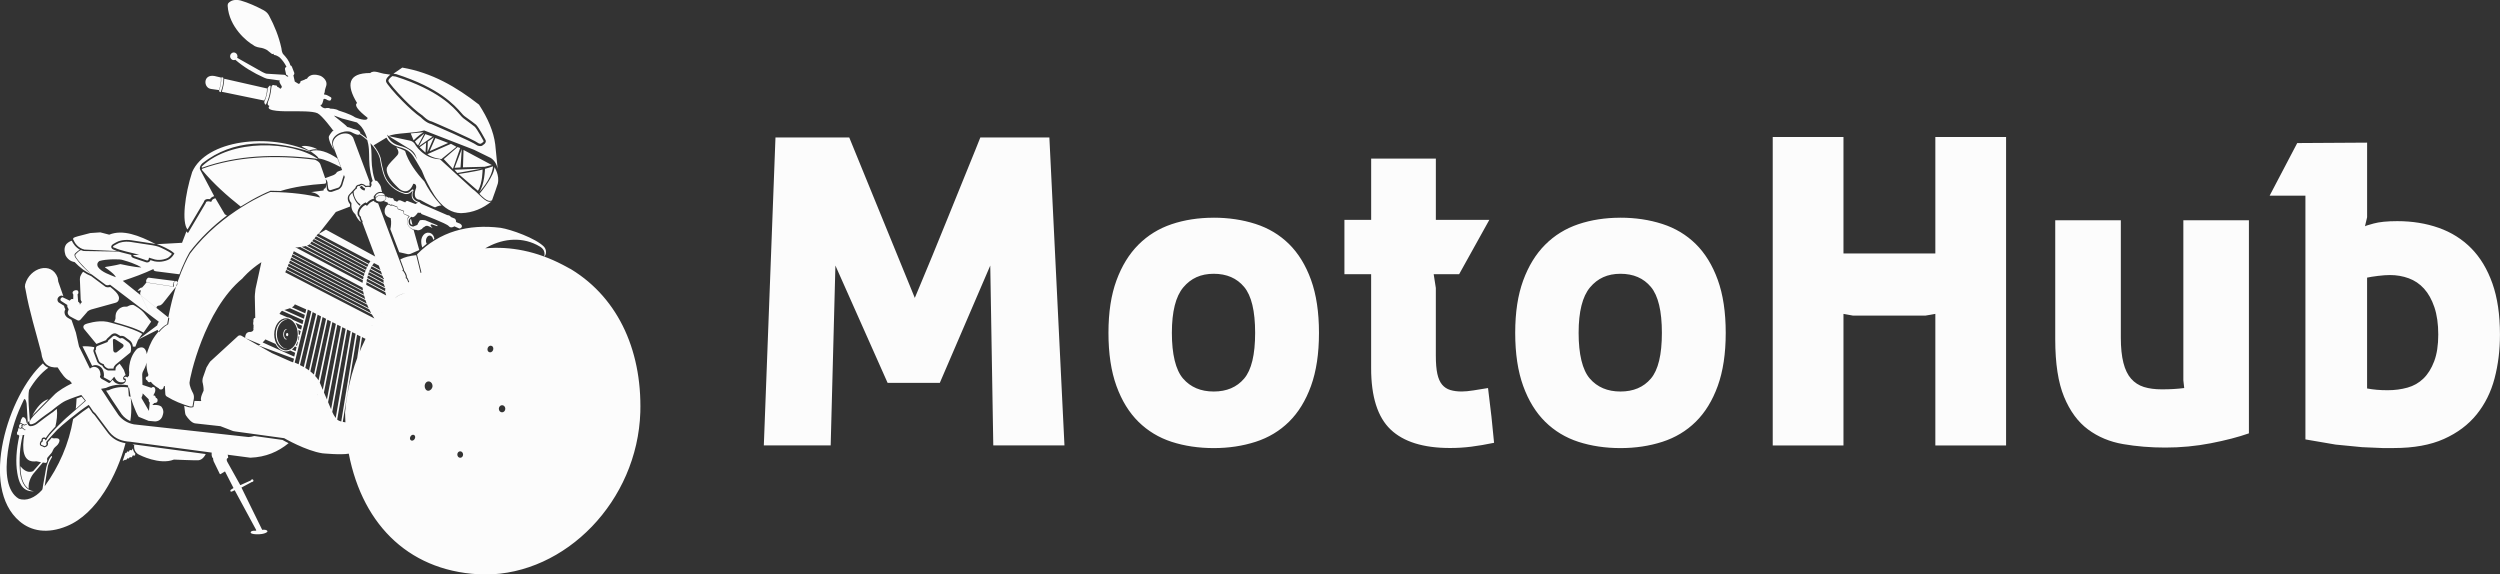 <?xml version="1.0" encoding="UTF-8"?><svg id="Layer_1" xmlns="http://www.w3.org/2000/svg" viewBox="0 0 1265.9 290.88"><rect x="0" y="0" width="1265.9" height="290.88" fill="#333333" stroke="none"/><defs><style>.cls-1{fill:#fcfcfc;}</style></defs><g id="SvgjsG1872"><path class="cls-1" d="m148.88,181.61l-.47,1.87c-.58-.23-1.05-.35-1.28-.47l-9.58-4.26c-.29-.23-.64-.41-1.11-.64l-5.66-3.21-6.6-3.74m-40.24,1.93h0s-1.46-1.28-3.68,1.4c0,0-1.64,2.16-1.69,4.79,0,0-.12,1.64.58,2.39,1.46,1.75,3.33.35,4.26-1.28m-12.15-30.89c-.18-.18-.58-.76.06-2.34,0,0,0-.41-1.11.06,0,0-.82.12-.29-.35,0,0,1.46-1.64,1.93-1.17,0,0,1.75-1.81,2.22-2.63l13.67,2.1h.06c.12,0,.18.06.23-.06h0c.12-.12.06-.18,0-.23v-.06h0c-.06-.29-.23-.99,0-1.58.18-.35.47-.7,1.05-.93.06,0,.12-.06.18-.06.29.18.58.53.58,1.17.06,1.05-.58,1.58-1.23,2.39l-5.72,7.24s-.99,1.4-1.99,1.64c0,0-1.69-.06-1.64,1.23m1.23,12.21s-.41-.41-.7-1.11h0l-9.75,4.91c-.29.47-.47.93-.58,1.28l-.93,2.34-1.28-.06v-.12c-.06-.99-.58-2.16-1.34-2.8h0c-.88-.7-1.81-1.4-2.74-2.04-.64-.41-1.46-.58-2.22-.41l-1.69-.99c-.82-.53-1.93-.41-2.63.18h-.06l-2.28,2.1c-.23.23-.47.53-.58.82l-4.61,1.81c-.12.06-.18.06-.29.12l-6.25-7.59s-1.23-1.69.93-2.51c0,0,5.9-2.1,10.86-1.11,0,0,12.73,2.98,17.7,6.13,0,0-1.23,1.52-2.04,2.86l9.58-7.18c.12-.58.35-1.23.82-1.87l2.98,2.28-27.68-21.02c-.76.29-1.46.47-2.22.06-2.34-1.75-4.67-3.5-7.07-5.26,0,0-5.66-5.08-7.88-8.58-.23-.35-.47-.76-.41-1.23.06-.35.53-.76.76-.99.47-.47,1.28-1.23,2.1-1.52h0c.41.18.88.35,1.4.47l17.7.29c.41.12.76.23,1.17.35,1.46.41,2.92.76,4.38,1.11.29.06.58.12.88.23,0,.06-.06.18-.06.23-.06.58.35.99.88,1.23.18.06.35.18.53.23l6.25,2.1h.06c.88.18,1.64-.29,1.99-1.11v-.06l2.04.64h.06c1.52.29,3.1.29,4.61-.06.64-.12,1.34-.35,1.93-.58,1.17-.41,2.39-1.58,3.04-2.63l.47-.7-.64-.58c-.7-.64-1.64-1.17-2.45-1.58-1.05-.58-2.22-1.17-3.33-1.64-.7-.35-1.64-.64-2.51-.93l12.79-.7,2.22-5.78.76.88.7-1.17c2.74-4.61,5.49-9.29,8.23-13.9l.06-.12.06-.18c.12-.47.41-.64.88-.7.35-.06.76,0,1.11.06l.76.18.35-.76c.23-.47.99-.88,1.46-.99l.29-.06,4.79,8.12,1.05.58c-7.12,5.37-13.61,11.62-18.98,18.69v.12c-.29.41-.53.88-.76,1.34-.64,1.17-1.28,2.39-1.81,3.68-.93,1.93-1.75,3.97-2.51,5.96l-11.91-1.52c-1.05-.18-1.28-.58-1.17-1.17-4.96,2.34-10.22,4.26-15.59,6.02h0l9.17,7.36m.06.06h0l14.31,11.5-.53,3.04-1.69,1.05h0c-1.11.88-2.16,1.99-2.98,2.98h0m68.39,13.43l-16.59-7.42c-.41.29-.93.53-1.46.7m164.75-11.04c1.52-3.04,10.28-6.72,5.37-10.57,2.63,3.56-6.83,6.02-5.37,10.57Zm-249.08-24.88c-3.39-1.34-6.19-3.68-8.76-6.31-1.93-.29-3.56-1.4-4.61-3.5-.53-1.87-.88-3.8.47-5.61.82-.82,1.69-1.4,2.74-1.69.64,1.46,1.93,3.39,4.09,4.5-.53.35-1.4.93-2.16,1.69-.47.47-.64.64-.53,1.34.06.29.18.64.41.99,2.04,2.92,4.91,6.07,8.29,8.53l.06.06Zm27.56,3.85c-.12-.23-.18-.7.12-1.34,0,0,.53-1.11,1.34-.88l13.2,1.69c-.53.23-.88.64-.99,1.05-.29.64-.18,1.28-.06,1.69l-13.61-2.1v-.12Zm-8.06,58.05s2.51,7.77,4.2,10.16l5.02,2.04,3.21.29s3.21.18,3.97-3.27c0,0,.99-2.1-.7-4.2,0,0-1.05-1.11-4.03-.82l-.58-.41c.29,0,.64-.12.99-.64,0,0,1.69.12,1.69-1.23,0,0,.18-1.17-.88-1.34,0,0-.12-1.4-1.34-1.28,0,0,1.99-2.51.58-4.09,0,0-.88-.47-1.46.29l-4.56-1.52-.12-4.79s-.18-1.28.76-2.74c0,0,1.17-2.1,1.4-3.74-.06,3.97.88,5.78.88,5.78.23.64-.23,1.17-.23,1.17l-.12.12c-.82-.18-.93.82-.93.82,0,.93.64.99.64.99.18.35.41.64.41.64.58.64.88.41.88.41l.7-.23c1.11,1.75,4.03,3.33,4.03,3.33.29.7,1.23.58,1.23.58,1.11-.06,1.28-1.52,1.28-1.52.35-.41.53-.23.53-.23h0c.06,1.28.12,2.57.23,3.85,0,.64.23,1.11.76,1.46,3.68,2.28,7.65,3.85,11.68,5.02.47.06.88.12,1.34,0,.23-1.4.47-2.74.7-4.15,0,0,.18-1.4-.41-2.51s-1.81-3.45-1.81-5.43,7.36-36.68,26.75-52.68c0,0,3.39-4.2,9.64-8.29l-2.98,13.61c-.29,1.87-.35,3.85-.35,3.85l.23,10.75c-1.17,0-.93,1.81-.93,1.81-.35,1.11.12,2.22.12,2.22-.12.18-.12.64-.06.99l-.18.35.18.06c.12,1.64-1.58,1.69-1.58,1.69-2.92-.18-2.63,3.04-2.63,3.04h0l-1.93-1.11s-.82-.53-1.69.12l-14.13,12.96s-.93,1.28-1.87,2.98l-1.64,4.67s-.76,1.69-.23,3.33c0,0,.53,2.28.41,3.8,0,0-2.04,3.85-1.17,5.08,0,0,.06.18-.88.12l-2.57-.06-.47,2.69-.06.41-.41.12c-.58.18-1.11.12-1.69,0h-.12c-.82-.23-1.64-.47-2.45-.76l.47,3.68s.18.99.47,1.28c.93,1.4,2.86,3.85,4.73,3.97l12.67,1.4,6.07,2.34s.7.29,1.58.35l24.64,3.39s10.98,6.37,19.33,7.65c0,0,9.46.93,13.37.18h0c7.18,37.14,31.94,60.56,68.97,61.2,40.88,0,77.2-37.26,78.66-82.17.88-32.59-12.26-59.63-37.2-73.64,1.23.7,5.78,3.56,5.9,6.48v1.05s-.06.64.23,1.05l.58.64s.35.29.35-.23c0,0,.12-2.98-.41-3.74-1.4-1.93-4.32-3.85-6.83-5.26-.64-.35-1.23-.7-1.87-.99-13.2-6.89-26.57-9.52-39.3-8.35,7.88-4.67,17.52-6.13,26.16-1.75,2.57,1.28,4.44,2.57,3.74,5.96,1.17-1.11,1.28-3.5-.18-5.08-4.09-4.2-16.64-8.7-21.9-9.52-16.47-2.04-30.84,1.87-42.34,13.43l.06.29c.76,2.98,1.46,5.9,2.16,8.88-.12.12-.29.18-.41.29-.7-3.04-1.46-6.07-2.22-9.05-3.04.29-6.02.99-8.06,2.16l1.58,4.26c.18.35.35.88.23,1.23h.06l.12.18c.58.82,1.64,2.51,1.28,3.56h.29l.12.29c.23.41.53,1.11.82,1.81-.12.12-.23.23-.41.35-.41-.99-.82-1.93-.82-1.93-.58.06-.53-.58-.53-.58.41-.93-1.23-3.21-1.23-3.21-.58,0-.35-.53-.35-.53.41-.18-.06-.99-.06-.99l-12.32-32.82c-.64-.12-1.28-.41-1.69-.88l-.23.35-.12-.82c-1.28.35-2.28,1.05-3.15,2.1l-.41.47-.58-.29c-.12-.06-.18-.12-.23-.18-1.17.58-2.16,1.58-2.74,2.74-.29.58-.53,1.34-.41,2.04l.29.76c.06.12.18.23.29.29l.29.23v.35c.06.58.23,1.05.58,1.52l.23.29-.06.35-.06.35,8.12,21.55-1.64-4.32-24.94-13.61-3.85,2.34,8.88-11.27,7.18-2.74v-1.23c-1.17-1.34-1.69-3.56-.35-4.96.35-.35.7-.76,1.05-1.11l1.05-1.17h0c.29-.35.58-.64.93-.88.12-.76.53-1.34,1.28-1.64h0c.23-.06.47-.12.64-.06.29-.23.58-.41.99-.47h.23c.88.06,1.64.47,2.22,1.05.58-.12,1.17-.12,1.75-.06.06-.12.12-.18.18-.29-.18-.53-.23-.88-.06-1.4v-.12c0-.06.06-.06.06-.12l-8.41-22.48c-2.8-4.67-11.8-.82-9.99,4.56l4.44,11.86c-.53.18-1.11.41-1.64.58-1.11.41-1.11.64-1.11.64-.64,1.17-2.22,1.58-2.22,1.58l-3.62,1.34-2.39-6.89c-.53-1.69-2.86-2.45-2.86-2.45-20.62-2.57-39.77-1.58-56.82,4.5-.82.35,0,1.05,0,1.05,5.72,6.72,12.26,12.61,19.27,18.16.23-.18.47-.29.7-.41,3.27-2.04,6.66-3.97,10.16-5.66,1.34-.64,2.74-1.34,4.15-1.87l.06-.06h.12c1.69,0,3.33.06,5.02.12,6.95-2.16,14.48-3.15,22.25-3.68,1.23.06.7-1.69.7-1.69l-.18-.47c.7,0,.99,1.46.99,1.46,0,0,.06,1.4.35,2.86s1.34,1.05,1.34,1.05l3.85-1.23c.88-.47,1.34-1.93,1.34-1.93,0,0,.99-3.45,1.46-4.5l.41,1.05h0l-1.28,4.2s-.47,1.34-1.87,2.1l-3.33,1.17s-2.1.58-2.57-1.34c0,0-.29-2.16-.18-3.21,0,0-.06,3.39-1.34,2.98l-.18.93-6.31.82s3.56.35,4.56,2.74c-5.72-1.4-14.13-2.74-25.17-2.8,0,0-24.24,9.4-40.7,31.24,0,0-7.88,12.73-11.56,35.68h0c-2.98,1.28-6.37,6.31-6.37,6.31-2.1,2.92-3.39,6.72-3.97,8.88h0s-.41-5.2-4.73-2.8c0,0-3.27,2.63-4.09,8.64,0,0-.29,2.22-.06,3.33l-.12,1.87c-.23.12-.7.35-.7.82,0,0-1.17-1.23-2.04.41,0,0,1.34-.47,1.17,1.17-.47,1.93-2.86,2.1-4.5,1.46-.82-.29-1.58-.88-2.22-1.93l-1.23,1.4s-.47.41-.82.12-3.56-1.99-3.56-1.99c0,0-1.34-.93-.53-1.81,0,0,.18-2.92-1.81-3.91-1.11-.58-2.22-.53-3.56.53l-3.04-6.25-2.45-4.91c-.53-2.34-1.05-4.73-1.58-7.07l-2.22-6.42c-.64-.35-1.28-.7-1.87-1.05h0c-.41-.23-.82-.64-1.11-1.05-.64-.93-.76-2.04-.29-3.04l.06-.06.06-.06s0-.06.06-.06c-.29-.53-.64-1.17-.64-1.81l-2.8-1.75-.12-.12c-.58-.64-.64-1.64-.12-2.34h0c.53-.7,1.46-1.28,2.34-.82l.29.12-2.57-7.36c-.12-.64-.18-1.28-.29-1.93-3.04-8.53-14.19-5.14-16.47,3.33-.06.41-.12.82-.12,1.23.12.53.23,1.11.35,1.64,1.87,10.69,5.2,21.2,7.94,31.77.58,5.49,3.56,7.71,8.29,7.42,2.04,3.21,4.03,6.13,6.07,6.66.41.47.82.93,1.17,1.4l-1.93.99s-5.2,2.69-7.42,5.2l-8.7,8.82s-2.74,2.51-3.27,4.2c-.23-4.26-1.17-12.09-.41-15.83,2.74-4.67,5.96-8.53,9.75-11.27-.41-.18-.82-.41-1.23-.7-.58-.41-1.11-.93-1.52-1.52-17.34,15.77-32.41,62.55-11.74,80.01,5.78,4.91,13.96,6.48,23.89,2.39,15.3-6.25,25.46-26.16,29.55-41.46.06-.18.06-.35.12-.53-3.45-.58-6.31-2.04-8.7-4.96h0c-2.34-3.1-4.61-6.19-6.95-9.29-.35-.35-.76-.7-1.11-1.11l-.06-.06-.06-.12-1.69-2.57c-2.04,1.34-3.97,2.8-5.9,4.32-.7.53-1.34,1.05-2.04,1.58-2.16,12.73-7.18,24-14.42,34.05l1.64-10.34c.7-2.28,2.1-4.5,2.1-4.5-.06-.99-.58-.23-.58-.23-1.34,1.4-2.34,5.49-2.34,5.49l-1.64,9.17c-.06,1.05-.35,1.93-.35,1.99-.12.12-.23.29-.29.41-3.45,3.8-7.88,5.72-11.68,4.26-5.96-3.62-7.01-13.2-5.49-23.83,1.23-8.23,3.33-16.12,6.83-23.54.47-1.05.93-2.04,1.4-3.04h0c.93-.35,1.28,2.34,1.28,2.34l.58,9.64-.18.53v-.06l-.18-.18c-.29-.23-.35-1.11-.58-1.87s-.99-1.4-1.52-1.28-.53.76-.76.99c-.29.23-.23.82-.47,1.52-.12.29-.12.47-.12.64.12-.06.29-.12.41-.12.23,0,.47.12.58.29l1.23.53c.18-.18.47-.23.7-.23.12,0,.35,0,.47.06v-.06c-.06.12-.06.23-.12.35h0s-.58-.12-1.05.29l-1.52-.64c-.12-.18-.23-.23-.41-.23-.41,0-.82.47-.88,1.05-.12.58.12,1.05.53,1.05.18,0,.29-.06.47-.18h0l1.4.35s.06.88.82.58c0,.12-.06.23-.06.35-.53.12-.88-.18-.99-.7l-1.05-.23c-.18.12-.35.18-.53.18-.35,0-.58-.23-.7-.53-.41.53-.53,1.87-.53,1.87-.58.29-.41,1.23-.41,1.23-.29.64.7.53.7.53-.06.18.47.47.47.47-1.58,7.12-1.93,13.37-1.05,18.8.64,3.85,1.93,9.75,8.47,9.34-4.03-.47-6.25-3.85-7.07-9.34-.53-6.72-.12-13.08,1.34-19.04-.58.06-1.17.18-1.75.23l2.57-.41c-.12.7-.23,1.46-.35,2.22-.82,7.71.93,11.91,6.48,11.15l2.34.47-3.97,4.5c-2.98,1.4-5.55-1.28-6.48-2.51l.18,3.33c.47,3.1,1.52,6.54,4.09,8.12-.7-3.91,2.28-7.59,2.28-7.59l4.85-5.72,1.28.23c.88-.06,1.05-.99.82-1.93-.12-1.11,2.34-2.45,2.98-4.5.58-1.46,1.64-1.87,2.45-2.86.58-.82,1.11-1.75.76-2.57-.64-1.11-2.57-.29-3.68-.76.06-.12.12-.29.18-.47-.7.82-1.4,1.58-2.1,2.39l-.06.06-.06.06c-.12.12-.12.23-.06.35l.06.06v.06c.23,1.11-.58,1.99-1.64,2.16l-.23.06-.23-.12c-.35-.23-.82-.41-1.17-.53-1.05-.29-.99-1.4-.58-2.16.12-.23.35-.53.58-.7-.06-.41.06-.88.35-1.17l.06-.06.12-.06c.64-.35,1.23-.23,1.64.12,0-.06.06-.12.06-.12v-.06l.06-.06c.53-.82,1.17-1.58,1.75-2.34.76-.88,1.58-1.75,2.39-2.63.18-.18.35-.41.58-.58.7-2.92,1.11-6.25.76-8.99-.76.58-1.52,1.17-2.22,1.81h-.12c-1.28.93-2.63,1.87-3.85,2.8-1.05.76-2.22,1.64-3.21,2.45-.99.88-2.51,1.69-3.85,1.69h-.12c-.99-.06-1.46-.93-1.58-1.81l1.05-.88c-.06.18-.06.35-.06.53,0,.58.18,1.17.7,1.23,0,0,1.58,0,3.21-1.46s7.18-5.31,7.18-5.31c0,0,4.85-4.09,7.36-5.2,2.39-1.11,7.42-2.8,7.88-2.92.82.99,1.58,2.04,2.39,3.04l-.06-.12c-.99.88-7.94,7.07-9.99,8.76,0,0-7.53,6.95-9.64,10.28,0,0-.35.99-.76,1.11,0,0-.35-1.23-1.28-.7,0,0-.47.47,0,1.05,0,0-.58.12-.88.76,0,0-.58.93.18,1.17.76.18,1.34.58,1.34.58,0,0,1.34-.18,1.05-1.34,0,0-.35-.7.23-1.17,0,0,3.56-4.09,5.31-5.84,1.69-1.75,10.51-9.17,15.88-12.56-.23-.29-.41-.58-.64-.88.99,1.34,1.99,2.74,2.92,4.2.41.35.76.76,1.17,1.11,2.34,3.1,4.67,6.25,7.01,9.34,3.04,3.68,6.72,4.67,10.57,4.91l41.23,5.49c-.06.82-.12,2.45.76,2.86,0,0-.18.35,0,.47,0,0-.12.23.12.41,0,0-.12.23.12.7l3.1,6.37s.23.29.53,0l2.1-1.28,4.32,8.41-1.28.82s-.47.35-.29.7c0,0,.06.58.82.23l1.34-.64,10.86,20.09c.06.12.12.41-.18.41-.82,0-1.64,0-2.16.29,0,0-.88.53-.12,1.05,0,0,.64.41,2.45.47,0,0,2.51.18,4.44-.53.53-.18,1.99-.82.93-1.46-.64-.41-1.93-.35-2.28-.23l-10.51-21.43,5.2-2.8s1.11-.06.82-.99c0,0-.18-.53-.82-.35,0,0-.23.12-.47.53l-5.31,2.39-6.48-11.62s-1.11-1.75.35-2.22l-.12-1.05-.18-.53,11.5,1.52c7.88-.29,14.13-3.04,19.39-7.36-1.05-.53-2.1-1.05-3.1-1.64l-14.31-1.99c-.88.29-1.81.47-2.86.53-19.33-2.16-38.72-4.32-58.05-6.42-3.21-.64-5.84-2.16-7.83-4.73-1.64-2.45-3.27-4.85-4.91-7.3-.47-.76-.99-1.52-1.46-2.28l-2.45-3.68c.88-.18,1.69-.35,2.51-.47,0,0,5.02-2.63,11.15-1.28l.41,5.49.64.23Zm10.28,3.15l-.47-.29-.41,4.32-3.68-6.31s0-.41-.06-.64c0,0,.58-.7.58-1.93l3.04,2.98s-.18,1.52.82,1.75c0,0,.06.06.12.18l.06-.06Zm1.81-20.62l.82-.93s2.16,2.1,4.56-1.05v.06c.23-5.9.82-11.39,1.58-16.41h0s-.29.18-.76.47l.06,1.4c-1.05.58-2.86,2.57-2.86,2.57l-.29-1.05c-.93,1.05-1.87,2.39-2.8,4.09l.35.53c-.7.93-1.75,4.32-1.75,4.32l-.47-.41c-.41,1.34-.82,3.04-.99,4.85l.76-.12s-.35,2.92,0,4.26l-.88.58c.23,2.04.99,4.56,3.15,5.55,0,0,2.45,1.23,4.85-.58h0v-.64c0,.06-.12.12-.58.12l-.18-1.11s.58-.06.7-.41h0c0-2.1,0-4.2.06-6.19v.06c-1.4,1.81-3.91,1.99-5.26.06h-.06Zm-63.01,14.54c.06-.12.12-.18.18-.29-.06.12-.12.18-.18.29Zm42.87-72.47s-1.46-.35-.29-1.11c0,0,1.81-1.05,2.51-1.34,0,0,2.51-1.05,6.02-.53l11.04,1.69s2.69.41,4.26,1.23c0,0,4.03,1.81,5.55,3.1,0,0-1.23,1.81-2.63,2.28,0,0-2.69,1.28-5.96.58l-3.04-.93s-.06,1.64-1.11,1.4l-6.19-2.1s-1.64-.58.06-.64l2.28-.12c-4.15-1.17-9.52-2.1-12.56-3.62l.06.12Zm-34.81,120.95l-1.11,1.52c.41-.53.76-.99,1.11-1.52Zm-11.91-31.07c.18,0,.29.23.23.47s-.23.47-.41.47-.29-.23-.23-.47.23-.47.41-.47Zm.06-.35c.29,0,.47.35.41.82s-.41.82-.7.82-.47-.35-.41-.82.41-.82.7-.82Zm13.32-12.91c-2.92.58-6.02,3.97-8.35,8.53.7-.88,1.46-1.64,2.04-2.16l6.31-6.42v.06Zm42.52,22.83c.12.18.29.29.82.35,0,0-.76,3.5,2.63,5.02,0,0,10.22,5.31,17.46,2.39,0,0,10.92.47,12.38.35,1.34-.12,2.69-1.05,3.74-3.15l-37.03-4.96Zm-3.68,4.38c.53.06.58.06.64-.12s.18-.82.64-.58.64,0,.7-.35c.12-.35.58-.53.99-.29.35.23.58-.41.64-.7,0-.06.06-.12.18-.12,0,.06.06.18.06.23.18.93.64,1.69,1.23,2.34-.18.12-.06.47-.12.7-.12.35-.18.29-.93.18s-.29,1.23-1.23.93c0,0-.58-.23-.76.18-.18.47-.29.53-.64.35s-.35.06-.58.35c-.18.29-.53.53-.93.41-.35-.06-.64.47-1.23.47.47-1.34.93-2.63,1.34-3.91v-.06Zm-21.72-53.96c2.04-.12,4.09.06,5.96.41-.06.23-.06.47-.06.76-.41.53-.47,1.23-.18,1.87l1.52,4.09c.29,1.28,1.58,2.22,2.8,2.63.47,1.11,1.58,1.99,2.69,2.39l.18.06h3.8l.06-.93c0-.64.41-1.05.82-1.52l1.23-.99c.76.99,1.46,2.04,2.16,3.21.29.88.58,1.69.88,2.57-.53.23-.93.64-1.23,1.23-.35.93.53,1.4,1.05,1.46-.35,1.23-2.28,1.11-3.21.76-.76-.29-1.28-.82-1.69-1.46l-.7-1.17-1.87,2.22c-.12-.12-.29-.18-.41-.23-.35-.23-.76-.41-1.11-.64-.58-.29-1.17-.64-1.75-.93-.12-.06-.23-.23-.29-.35h0l.23-.23v-.35c.06-.58-.06-1.28-.18-1.87-.29-1.28-.99-2.39-2.16-2.98-.47-.23-.93-.41-1.46-.47-.82-.12-1.52.06-2.16.41l-2.57-5.26-2.28-4.56-.06-.12Zm23.59,20.91c1.23,5.78,1.52,11.45.64,16.94-1.69-.76-3.15-1.87-4.32-3.39-1.64-2.39-3.27-4.85-4.85-7.24-.53-.76-.99-1.52-1.46-2.28-.53-.82-1.11-1.64-1.64-2.51l1.05-.18h.18l.18-.06c1.28-.7,3.21-1.17,4.67-1.4,1.93-.29,3.85-.23,5.66.18l-.12-.06Zm-7.48-33.35c.12-.35.29-.7.41-.93.35-.64.18-1.28.23-1.69.06-.35-.18-2.1,1.69-3.8,0,0,1.23-1.17,2.86-1.23,0,0,1.23.12,1.69-.18.47-.35,2.22-1.05,3.1-.53,0,0,3.74,1.93,5.66,4.56l3.04,3.74-3.85,5.55h-.06c-1.05-.64-2.28-1.23-3.45-1.69-1.34-.58-2.74-1.05-4.15-1.52-2.34-.76-4.73-1.46-7.07-2.1l-.12-.06v-.12Zm-.35,23.71h-2.74s-1.99-.7-2.22-2.22c0,0-2.34-.58-2.63-2.1l-1.58-4.2s-.35-.82.29-1.11c0,0-.41-1.46.82-1.87l5.08-1.99s-.06-.47.35-.82l2.28-2.04s.82-.58,1.58-.12l2.1,1.23s.76-.53,1.75.12,2.69,1.99,2.69,1.99c0,0,.93.82,1.05,2.16,0,0,.23,2.22-.41,2.92l-7.36,6.02c-.58.64-1.11,1.28-1.11,2.16l.06-.12Zm-.12-9.05s.23,1.34,1.64.82l3.1-2.45s.99-.93,0-1.75l-3.56-2.28c-.53-.35-1.4-.64-1.4.58l.18,5.02.06.06Zm-26.57-25.29s-.47-.53-.06-1.17c0,0,.58-.82,1.11-.53l3.45,1.64s.82-1.28,1.75-.7l.06-2.39s-.99-1.11.23-1.87c0,0,1.11-.76,2.1-.06,0,0,.7,1.11-.18,1.81l.29,3.74s1.05.58.82,1.34c0,0,0,.35.35-.23,0,0,.06-.47.41-.58.41-.18.29-.47.18-.58s-.47-.76-.47-.99-.41-10.28-.41-10.28c0,0,0-1.4.47-2.04,0,0,.58-1.23,1.17-1.81,1.28.88,2.63,1.64,4.09,2.22,2.34,1.75,4.61,3.45,6.95,5.2l.06.06.06.06c.88.47,1.69.41,2.57.18l.93.76s3.62,2.74,3.5,4.91c0,0,.12,1.87-1.81,2.34l-12.26,3.39s-1.64.47-2.22,1.46l-3.21,3.68s-.58.7-1.46.35-3.8-1.99-3.8-1.99c0,0-1.81-1.05-.99-2.86,0,0,.29-.47.23-.82,0,0-1.11-1.64-.53-2.04l-3.27-2.1-.12-.06Zm12.21,50.63l-1.69-2.04c-.47.18-1.4.47-2.57.88-.06,1.81-.23,3.56-.41,5.31l.12-.12c1.52-1.34,3.04-2.69,4.56-4.09v.06Zm-5.96-81.53c-.12-.99,0-1.05,2.34-1.75,2.1-.53,4.2-1.11,6.31-1.64l5.08-.35c1.52.41,2.98.76,4.5,1.17,6.83-2.8,15.01.35,23.48,4.73-.47-.12-.93-.18-1.34-.23l-11.04-1.69c-1.52-.23-3.1-.18-4.61.06-.58.12-1.34.29-1.93.53-.88.35-1.81.93-2.63,1.4h0c-1.52.99-.99,2.39.47,2.86.47.23.99.41,1.52.64l-16.47-.76c-3.21-.76-4.85-3.21-5.55-4.91l-.12-.06Zm21.55,18.98s0-1.28-5.43-4.96c-.12-.06-.06-.23.47-.29,0,0,4.73-.7,7.3-1.4,0,0,7.42,1.69,10.63,1.69,0,0-2.45-1.81-9.17-3.68,0,0-1.05-.47-3.5-.41,0,0-4.73-.23-8.53.82,0,0-1.81.93-.82,2.98,1.81,2.69,6.13,4.03,9.11,5.26h-.06Zm156.75,7.71c.41,1.75.82,3.56,1.17,5.31.12-.12.29-.18.41-.29-.41-1.75-.76-3.56-1.17-5.31-.18.06-.29.18-.47.29h.06Zm2.1,9.52c.58,2.63,1.11,5.26,1.64,7.83-3.15,1.34-2.98,5.9.64,6.19l-.12,4.79h-.06c-.7.18-1.34.29-2.04.47-.35-.88-.76-1.81-1.11-2.69-.18-.64-.58-1.17-1.17-1.23l-8.64-23.01.12-.06c1.17-.88,2.51-2.51,1.75-4.03v-.06l-.06-.06c-.12-.12-.23-.23-.35-.29v-.23c0-.23-.06-.58-.12-.93l-.53-.18c.12.41.18.82.18,1.05-1.28-.47-3.39,0-4.5.35h0c-2.45.76-5.96,2.92-6.66,5.72-.12-.23-.23-.53-.35-.82l-10.34-5.49c-.06.88,0,1.4,0,1.4l11.1,5.84c0-2.98,3.85-5.37,6.42-6.19,1.87-.53,4.09-.82,4.79.06.53,1.05-.23,2.45-1.58,3.45-.35-.99-.82-1.23-1.93-.93h0c-2.34.76-5.84,2.16-5.31,5.26v.12l.12.29c-.99,1.05-1.99.41-2.39-1.11,0-.12-.06-.23-.06-.35l-11.04-5.84c.12.58.29,1.11.41,1.64l10.22,5.37-.06.18c-.06.06-.12.12-.12.18l-9.87-5.2c.18.58.35,1.11.53,1.69l8.58,4.5c-.06.12-.18.23-.23.35l-8.12-4.26c.18.58.41,1.17.58,1.75l6.77,3.56c-.06.12-.18.23-.23.35l-6.31-3.33c.23.64.53,1.23.76,1.81l4.79,2.51c-.06.12-.18.23-.23.35l-4.32-2.22c.35.7.64,1.34.93,1.87l2.63,1.34c-.06.12-.18.23-.23.35l-2.04-1.05c.82,1.4,1.34,2.1,1.34,2.1h0l-.06.06c1.4-2.1,2.92-4.09,4.5-6.07.41.76,1.05,1.34,1.93,1.52.35.06.7.06,1.05-.06l1.75,4.61c-8.41,9.93-13.96,22.6-17.05,36.32-4.91,40.53,11.33,62.43,36.73,70.26,16.7,3.33,32.41-1.34,44.97-11.04,32.59-25.05,41.23-87.31,3.39-108.92-11.74-6.72-24.64-8.53-36.85-5.9-.82,1.99-1.34,3.85-1.58,5.66,18.1-5.26,36.73.82,47.6,16-13.61-15.65-31.36-19.04-47.89-12.56-.12,6.6,1.93,12.5-.93,20.26l-.35.47c-.18,0-.35.06-.53.06h0c-3.15.64-5.43,2.51-7.18,5.08l-.06.06c-.23-.06-.47-.12-.76-.12l.12-4.79v-.12c3.85-.88,3.74-6.66-.64-6.19h0c-.53-2.69-1.11-5.37-1.69-8.06-.12.12-.29.23-.41.29h-.23Zm-42.63,56.24h0c-.41-.12-.88-.18-1.28-.23l7.24-44.15,1.93.99-.18-.06-1.69,10.92c.41-1.17.88-2.28,1.34-3.45l1.11-7.18,1.75.88.06-.06c-5.72,11.45-9.34,24.18-10.4,37.43l.18,4.91h-.06Zm5.37-44.68l-.18-.06-7.24,44.33c-.64-.18-1.34-.41-1.99-.93l-.06-.06,7.59-44.27,1.93.93-.06.06Zm-2.51-1.28l-.18-.06-7.53,43.86c-.7-.93-1.4-2.28-1.75-3.1l7.53-41.7,1.93.93v.06Zm-2.51-1.28h-.18l-7.36,40.65-1.52-3.62,7.18-37.96,1.87.93Zm-2.51-1.28h-.12l-7.01,36.97-1.52-3.56,6.77-34.34,1.87.93Zm-2.51-1.28h-.12l-6.6,33.35-1.52-3.62,6.37-30.66,1.87.93Zm-2.51-1.28h-.12l-6.25,29.84c-.47-.82-1.05-1.52-1.69-2.22l6.19-28.5,1.87.93v-.06Zm-2.51-1.28h-.06l-6.13,28.15c-.58-.53-1.17-1.05-1.81-1.58l6.19-27.51,1.81.93Zm-2.51-1.28h-.06l-6.13,27.33c-.64-.47-1.23-.88-1.87-1.23l6.25-26.98,1.81.93v-.06Zm-2.51-1.28h-.06l-6.25,26.92c-.64-.35-1.28-.7-1.93-.99l6.42-26.81,1.81.88Zm-2.51-1.28h0l-6.42,26.81c-.7-.35-1.4-.64-1.99-.88l6.66-26.81,1.75.88Zm-2.57-.93l-.47,1.93-6.77-3.04c1.11-.58,1.4-1.28,1.46-1.52l5.78,2.57v.06Zm-.7,2.74l-.47,1.93-9.93-4.44c.23-.06.35-.06.35-.06l2.51-.82,7.59,3.39h-.06Zm-.7,2.74l-.47,1.93-4.79-2.16c-.88-.76-1.93-1.23-3.04-1.34l-3.85-1.69c.35-.47.64-.93.64-.93.18-.23.41-.47.7-.64l10.8,4.85Zm-.7,2.74l-.47,1.93-1.64-.7c-.29-.99-.7-1.93-1.23-2.74l3.33,1.52Zm-.7,2.74l-.47,1.93-.53-.23v-.12c0-.76-.06-1.46-.18-2.16l1.17.53v.06Zm-.7,2.74l-.47,1.93-.23-.12c.18-.64.29-1.28.35-1.99l.35.18Zm-.7,2.74l-.47,1.93-.58-.29c.35-.53.64-1.17.82-1.81l.23.12v.06Zm-.7,2.74l-.47,1.93-1.87-.88c.58-.41,1.05-.88,1.52-1.52l.88.41-.06.06Zm-.7,2.74l-.47,1.93-16-7.18c.53-.47.99-.99,1.4-1.52l5.14,2.28c1.17,2.28,3.1,3.8,5.31,3.8.76,0,1.46-.18,2.1-.47l2.57,1.17h-.06Zm-29.43,21.37l-2.04-.35-.12-.35,11.91-.93.12-.64-7.48.64-.06.35-4.91-.82v-.41l12.85-1.05.18-.64-7.77.58-.12.47-5.02-.7v-.47l12.96-1.11.23-.76-7.77.7v.47l-5.43-.7.06-.47,15.88-1.58,2.74.88-.06.53-4.85.29-.23.58,2.16-.18,2.51.76-.06.35-4.67.41-.06.41,1.69-.12,2.86.93-.06.41-4.73.41-.12.41,1.34-.12,2.8,1.11-14.72.7h-.06Zm14.02-10.28c-.7-.58-1.52,1.11-.7,1.46.18.06.35.06.58-.12.41-.35.53-.99.12-1.4v.06Zm.64-.29c-1.17-.93-2.57,1.46-1.58,2.34l-2.98-1.11-.12.35-9.4.7.06.41,2.63,1.11.06-.41,7.65-.88-.12.58.82-.06.12-.35,1.46-.18c.06.06.12.06.23.12.29.12.7.12,1.05-.18.76-.53.99-1.75.29-2.34l-.18-.12Zm-.18.12c-1.05-.88-2.39,1.64-1.11,2.16.23.12.58.06.88-.12.64-.47.88-1.46.23-1.99v-.06Zm-11.1-7.18s2.04.29,3.91-1.05l-1.81-.88c-1.81-.99-2.98.35-2.98.35l-9.64,8.35c-2.22,1.64-1.69,3.5-1.69,3.5l2.16,5.14c.7,2.1,3.21,2.51,3.21,2.51l17.99-.47c1.69.18,1.64-3.74,1.64-3.74.12-.06,3.62,2.22,7.83,5.02l2.51-10.63-.12-.06-8.94-4.38-1.11-.53-.23.47-4.26.7.06-.58-4.26.53-.82.53-5.26-.64.06-.47,12.26-1.69-4.5-2.1s-3.62,3.45-8.35,2.1c0,0-.35-.35.29-.93.7-.47,1.23-.7,1.99-1.11l.06.06Zm13.02,5.66l-4.2.64-.82-.64-5.78.64-.58.53-3.33-.7v-.53l12.61-1.52,2.16,1.05v.53h-.06Zm-12.85,3.15v-.41l7.3-.76,1.87.23.35-.53-2.63-.93v.47l-9.34.88,2.45,1.11v-.06Zm23.18,11.8l2.57-11.27-2.04-.82-2.57,10.8c.64.47,1.34.88,1.99,1.34l.06-.06Zm3.33-10.98l-2.63,11.45c.7.47,1.34.88,2.04,1.34l2.69-12.03-2.04-.82-.06.06Zm2.8,1.11l-2.69,12.21c.7.47,1.34.93,2.04,1.34l2.74-12.73-2.04-.82h-.06Zm2.8,1.11l-2.74,12.91,1.93,1.28,2.86-13.37-1.99-.82h-.06Zm2.74,1.11l-2.92,13.55,2.16,1.46,2.69-13.14v-1.11l-1.93-.76Zm2.22,4.56l-2.16,10.98,1.17.76c-1.64-.99-4.96-1.17-4.96-1.17l-13.49-10.16c-.93-.35-1.17.35-1.17.35-.58.76-2.45,4.03-2.45,4.03-.23.7-.82.29-.82.29l-3.39-2.45c-1.17-.23-2.1,0-2.1,0,.41.47.12,1.75.12,1.75l-3.85,9.34c-.29.88-.88,1.05-.88,1.05-3.39.99,2.98,1.4,2.98,1.4,2.63-1.52,6.54-8.53,6.54-8.53,3.21,1.99,20.85,3.74,20.85,3.74,1.58.23,2.74,1.17,2.74,1.17.12.23.23.47.29.64l1.64-7.53c-.47-2.04-.88-4.03-1.17-5.78l.12.12Zm1.58,7.65l-1.46,6.77c1.34,2.22,3.04,3.85,4.85,5.02,0-.06-1.87-5.78-3.39-11.8Zm-16.82-38.95c.35,0,.58.35.58.82s-.29.82-.58.82c-.35,0-.58-.35-.58-.82s.29-.82.58-.82Zm-.23-6.83h.29c-2.92.18-5.26,3.5-5.26,7.48s2.34,7.3,5.26,7.48h-.29c-3.04,0-5.55-3.39-5.55-7.53s2.45-7.53,5.55-7.53v.12Zm-6.19,11.33c-.29-.76-.47-1.58-.58-2.39l-2.98-1.34c-.18.64-.41,1.23-.76,1.81l4.26,1.93h.06Zm-.64-3.33v-.47c0-.58.06-1.11.12-1.64l-2.51-1.11c-.06.64-.12,1.34-.29,2.04l2.69,1.23v-.06Zm.23-2.92c.12-.64.35-1.28.58-1.87l-3.27-1.46c.06.64.12,1.4.06,2.22l2.63,1.17v-.06Zm.93-2.63c.35-.64.7-1.17,1.17-1.64l-6.02-2.69v.82s.82,0,.93.76c0,0,.12.41.18,1.11l3.74,1.69v-.06Zm1.75-2.28c.64-.58,1.4-.99,2.22-1.17l-2.8-1.23c-.41.29-.82.47-1.23.23,0,0-1.23-.06-.99-1.23l-3.85-1.75c0,.82.06,1.58.06,2.16l6.6,2.98Zm3.56-.76c3.27,0,5.96,3.62,5.96,8.12s-2.69,8.12-5.96,8.12-5.96-3.62-5.96-8.12,2.69-8.12,5.96-8.12Zm0,5.55c.23,0,.47.12.64.29-.12-.06-.23-.06-.35-.06-.7,0-1.28,1.05-1.28,2.34s.58,2.34,1.28,2.34c.12,0,.23,0,.35-.06-.18.18-.41.29-.64.29-.76,0-1.4-1.17-1.4-2.57s.64-2.57,1.4-2.57Zm-1.64-10.69v-.64s-1.23.29-.93-.53c0,0,.29-.7,1.23-.88,0,0,.41-2.45.76-2.86l.12.06c.06.18.29.93,1.4.76,1.05-.18,1.23-1.05,1.28-1.52,0-.06,0-.12.06-.18h0v-.06h0c.06-.18,0-.58-.06-.93s-.23-.64-.47-.76c.18-.12.41-.64-1.99-1.75,0,0-.35-.29-.53-.58l2.69,1.69c.41.35.82.76.99,1.28.06.12.12.35.06.47h0l-.18,3.27c-.06.88-.82,1.75-1.64,2.1l-2.63,1.05c-.06,0-.12.06-.18.06v-.06Zm1.23-5.02c.06-.06.06-.18.06-.29.12.06.47.23.93-.12.06-.06.64-.35.53-1.17,0-.06-.06-.41-.53-.53h0c.12-.12.35-.41.76-.47.06.06.18.06.29.12h0c.18.06.35.35.41.64.06.35.12.7.06.88v.06h0c0,.06,0,.12-.06.18-.06.41-.23,1.28-1.17,1.46-1.11.18-1.23-.7-1.23-.7v-.06h-.06Zm-.06-.47c-.12-.12-.23-.41-.06-.99,0,0,.41-.88.93-.7v.06h.06c.47.12.47.41.47.41h0c.12.76-.47,1.05-.47,1.05h0c-.53.35-.88.06-.88.06h-.12l.06.12Zm-2.1-7.94l44.91,24.18-.06.12c.93-1.69,1.93-3.33,2.98-4.91l-.06.06-45.79-23.71-.47,1.23,45.61,23.54c-.06.12-.12.23-.23.35l-45.55-23.48-.29.82c-.06.18-.06.29-.12.47l45.32,23.3-.12.18-.12.18-45.26-23.3c-.23.47-.53.82-.82,1.05h0l.06-.06Zm-7.71,13.26l4.09,1.81.53-1.93-4.67-2.1c.06.7.06,1.46.06,2.22Zm-.12-3.1l4.91,2.22.53-1.93-5.55-2.51c0,.41,0,.76.06,1.17.06.29.06.7.06,1.05Zm-.12-3.1l5.78,2.57.53-1.93-6.13-2.74c-.06.64-.12,1.34-.12,2.1h-.06Zm.23-2.98l6.25,2.8c.12-.53.47-1.64,1.58-1.75l.35.41s-1.05.18-1.4,1.64l-.18.82-.47,1.99-.18.82v.06h0l-.35,1.58h1.05l.58.64h.53s-.12,1.05,1.11.53l1.75-.7.99-.41c.29-.18,1.11-.7,1.4-1.52.18-.18.18-.82.18-.82l.18-3.1s.18-.88-1.17-1.93l-2.86-1.81s-.82.18-1.58-.53l-1.34-.93s-.35-.35.18-.88l.64-.53c-.47.23-.82.23-.82.23-1.81.35-4.5-.82-4.5-.82-2.16-.88-2.28-2.1-2.16-2.74.12.7.47,1.52,1.46,1.4l2.1.18h.18l.06-.18,3.85-12.91s3.21-1.05,5.31-1.69l-.18-.12.18-.35.53.29c.64-.18,1.17-.35,1.28-.35h0l-.35.82,34.75,18.34c0-.47,0-.93.06-1.4l-34.75-18.4c-2.1.29-4.26,1.17-6.25,1.81l.23-.7-7.36,3.21-1.64,8.82.06.06-.18.88c-.29,1.4.53,2.39,1.64,3.1l-.58,3.1s-.06.41-.18,1.05Zm20.91,9.34c.53-.35,1.28-.99,1.34-2.1l-2.45-1.46s-.82-.53-1.34-.12l-2.74-1.4s-.88-.23-.99.35l-.18,1.87,6.31,2.8.06.06Zm40.12-6.42l-10.1-5.37c0-.41.06-.88.12-1.34l9.52,5.08c.12.53.29,1.11.47,1.64Zm-.53-2.16l-9.4-5.02c.06-.41.12-.88.23-1.28l9.34,4.96c-.18.35-.23.82-.18,1.34Zm.18-1.34v-.06.06Zm-.23-.58l-8.99-4.79c.12-.41.18-.82.29-1.28l8.06,4.32c.18.7.47,1.34.64,1.75Zm-.76-2.28l-7.83-4.2c.12-.41.23-.82.41-1.23l7.42,3.97c-.06.47-.06.93.06,1.46h-.06Zm.06-1.87l-7.36-3.91c.18-.41.29-.76.47-1.17l6.31,3.39.35.99c.58,0,.23.58.23.58,0,.06-.06.12-.06.18l.06-.06Zm-.76-2.28l-5.9-3.15c.18-.35.41-.76.58-1.11l4.67,2.51.64,1.75Zm-.76-1.99l-.12-.35-4.2-2.28c.29-.47.58-.88.93-1.28l2.45,1.28.99,2.69-.06-.06Zm-4.44-4.44l-.76-.41s-.35.47-.82,1.34l-26.46-14.25.82-1.05,27.27,14.37h-.06Zm-28.21-13.08l-.06.12,26.51,14.31c-.18.35-.35.7-.58,1.11l-26.81-14.37-.12.18.99-1.28.06-.06Zm-1.17,1.46l26.86,14.42c-.18.35-.35.76-.53,1.17l-27.16-14.54.82-1.05Zm-1.05,1.34l27.27,14.6c-.18.41-.29.76-.47,1.17l-27.62-14.78c.12-.18.29-.29.35-.53l.41-.53.06.06Zm-1.11,1.34l27.8,14.83-.35,1.23-28.79-15.36c.47-.18.93-.41,1.34-.76v.06Zm-1.87.93l29.2,15.53c-.12.41-.18.82-.29,1.28l-31.07-16.53c.35-.06.7-.06,1.05-.12,0,0,.47-.06,1.05-.23l.06.06Zm-2.86.41l31.71,16.82c-.06.41-.12.88-.18,1.34l-34.05-18.05h.64l-.06.18c.64-.12,1.28-.18,1.93-.29Zm-7.59,12.85l.47-1.23,43.39,22.54c.41.7.82,1.4,1.28,2.04l-45.14-23.36Zm.64-1.58l.47-1.23,41.41,21.55c.29.64.64,1.28.99,1.93l-42.87-22.25Zm.64-1.58l.47-1.23,39.71,20.73c.23.58.53,1.17.76,1.81l-40.94-21.32Zm.64-1.58l.47-1.23,38.19,20.03c.18.53.41,1.11.64,1.75l-39.3-20.56Zm.64-1.58l.47-1.23,36.91,19.39c.12.53.29,1.05.53,1.69l-37.9-19.86Zm.64-1.58l.47-1.23,35.74,18.8c.06.35.23.93.41,1.64l-36.62-19.21Zm.64-1.58l.47-1.23,34.86,18.45c0,.47.06.99.12,1.46l-35.51-18.69h.06Zm-12.15,1.81l-1.52,8.12.12.18.06.12s-.12,2.1,1.11,1.99h.06l1.93.18,3.85-13.02-5.61,2.45Zm-41.17-14.02c-3.04-3.56-1.4-17.7,2.34-29.14,7.01-16.06,38.78-20.32,60.56-9.99-20.91-6.77-39.83-6.54-55.36,5.55-.93.88-1.58,1.99-1.23,3.15,2.39,4.5,4.79,9.05,7.18,13.55,0,0-1.64.41-2.1,1.52,0,0-2.74-.64-3.15,1.4-2.74,4.61-5.49,9.29-8.23,13.9v.06Zm62.25-39.71c1.34,1.23,3.45,2.28,4.09,3.68,3.39.58,7.18,2.34,11.27,4.5l-1.69-4.44c-4.79-3.21-9.46-5.02-13.67-3.74Zm-4.56-2.39s2.57,1.46,3.85,2.1l.53-.18c1.23-.41,2.45-.53,3.74-.41-2.16-1.28-6.42-2.22-8.12-1.52Zm-50.4,10.04s-.47.88.35.7c0,0,.06,0,.06-.06h0c8.76-3.1,17.93-4.85,27.21-5.49,9.93-.7,19.97-.23,29.84.99h.12c.23.06.41.12.64.23l.47-.06c-13.14-9.23-43.86-10.28-58.63,3.68h-.06Zm95.37,31.94c.35-1.46.64-3.62.18-5.66,0,0-2.63-.64-2.98-2.69,0,0-.64-2.51,1.64-4.26.18.18.47.23.7.23.29.47.93.47,1.46.29l2.39.93c0,.35.18.7.41.93l.06.06,2.8,1.05c-.18.58-.06,1.23.53,1.58h.06l2.1.99-.58.82v.06c-.58,1.23-.41,2.8.35,3.91h0c.7.93,1.58,1.69,2.69,2.1l2.86,10.16-4.03,1.75s-1.05.64-2.28.23l-3.85-.88-4.5-11.68v.06Zm-28.27-39.95c-1.34-1.46-3.33-6.02-2.8-7.18.7-1.28,1.52-2.34,2.39-3.1h-.41s-5.37-7.36-7.77-8.53c-2.45-1.17-9.87-.99-12.96-.99s-14.02.23-11.39-2.69h0c-.47-.18-.82-.47-.88-.93,0,0,0-.47.12-.99.93-2.22,1.46-4.56,1.69-6.95v-.06l.12-.82s.23-1.11,1.17-.82c.99.35.93.12.93.12,0,0,.88.06.76.76,0,0,.99.18,1.58.99h0s1.23-.7.58-1.58c-.58-.88-1.58-2.57-.58-2.57-2.04-.29-5.43-.82-6.6-.93,0,0-.99-.23-1.64-.58-5.31-2.39-10.22-5.31-14.54-9.05h0c-.23.12-.47.18-.76.18-1.05,0-1.87-.88-1.87-1.93s.82-1.93,1.87-1.93,1.87.88,1.87,1.93c0,.29-.06.53-.18.76h0c4.26,2.39,8.53,4.79,12.73,7.18,0,0,1.69.88,2.22.88s8.7.53,8.7.53c0,0,.53,0,.82.23l.7.58s.18.12.41.12h.29v-.06c-.06-.64-.99-.7-1.05-.99-.18-.88-.35-1.81-.58-2.63-.06-.7.18-.99.76-1.23-.88-1.87-2.04-3.39-3.39-4.73-.93-.7-1.87-1.23-2.98-1.34-.18-.18-.12-.41-.06-.58-.35.12-.7.23-1.05,0l-2.45-1.93c-1.17-.64-2.34-1.05-3.56-1.17,0,0-2.28-.29-3.39-1.34-2.86-1.52-12.26-8.99-12.91-19.86,0-.47.06-.93.35-1.34,1.58-1.64,3.68-1.93,6.19-1.34,4.03,1.17,7.88,2.92,11.62,4.91,1.17.64,2.1,1.46,2.74,2.63,2.8,5.2,5.02,10.69,6.31,16.59.06.99.29,1.99.76,2.86,1.69,1.81,3.21,3.62,3.8,5.9.35,0,.58.29.76.64.41.99.76,2.04,1.17,3.04.18.53-.06.99-.41,1.34l.7,3.15,1.93,1.17s.88-.18.88-.88.76-.64,1.05-.82.88-.23,1.46-.64.82-.18.82-.18c0,0,1.4-3.5,6.95-1.52,0,0,3.62,1.69,2.86,4.91,0,0-.76,2.28-.76,2.74s0,.7-.23,1.05c0,0-.18.23-.06.76,0,0,.93-.06,1.99.58l1.34.76s.53.29.23.88c0,0-.23,1.05-.93.82,0,0-.88-.06-1.52-.58,0,0-1.46-.76-1.52.12,0,0-.64,3.39-1.58,2.57,0,0,.47,1.52,2.45,1.81,0,0,1.52-.53,2.69.18,0,0,2.57-.12,4.26.99,0,0,5.84,1.69,8.23,3.39,0,0,6.42,2.63,6.31.23h0c-4.79-3.74-6.89-6.37-5.31-7.48-5.61-9.17-4.67-15.24,6.66-15.18,1.93-1.75,5.2.29,7.83.47l2.34.35c-.93.7-2.63,2.22-2.1,3.68.29.93,3.97,5.43,8.35,9.81,3.04,3.1,6.42,6.19,9.23,8.12.35.41,2.86,2.92,5.26,3.39,1.23.53,20.97,8.99,23.24,10.8l.12.06s1.34.64,2.39.12l.06-.06,1.11-.82.06-.06s1.17-1.05.35-2.22c-.23-.41-3.33-6.19-4.61-7.42l-.06-.06s-3.5-2.74-5.9-4.38c-.35-.23-.88-.82-1.58-1.64-3.39-3.85-11.04-12.61-33-19.62h-.12l-1.23-.18,4.5-3.1c14.95,2.57,27.33,9.75,38.84,18.75,4.44,6.83,7.42,13.61,8.23,20.21.41,4.15.82,8.23,1.23,12.38-.53-2.57-1.69-4.44-3.56-5.61-2.8-1.34-5.55-2.74-8.35-4.09-8.41-3.27-16.88-6.54-25.29-9.81-5.37,1.58-14.72,1.11-17.99,2.86,3.5.76,7.01,1.46,10.45,2.22.82.18,1.69.41,2.57,1.46,0,0,4.15,7.77,12.96,8.06,5.49,5.02,10.98,9.99,16.41,15.01,3.21,2.1,6.72,7.53,9.64,6.37-4.32,3.45-9.29,5.72-15.42,5.9-9.69-.23-14.66-10.51-18.34-17.93l-1.46-3.56h0c-.35-.64-2.28-3.91-2.63-4.5-2.28-3.97-3.5-6.13-9.29-7.59h0c-3.45-.93-5.2-3.1-6.02-4.67l-6.48,3.91h0c1.46,1.81,2.8,3.97,3.56,6.37v.06s.93,6.25,2.39,9.52h0s2.34,5.96,9.58,8.06h0s1.17.47,2.51-.29l1.23-1.11c.12-.12.76-.76.88.29v.12s-2.39,4.26,3.21,5.84l.12.06v.23c.23.12.53.29.82.53l13.02,5.66s1.34,0,1.75.93l2.1.88s.7.7.58,1.69l1.99.82s1.69.93.58,2.1c0,0-.76.64-1.34.18l-2.1-.93s-1.75,1.28-2.86-.12c-1.05-1.34-13.26-5.9-13.26-5.9,0,0-.82-.18-.88-.88,0,0-.88.18-1.46-.06,0,0-1.69,2.57-2.86,2.34l-.53-.23h0l-.99,1.11s-.53.7-.29,1.87c0,0,0,1.87,2.34,1.99,0,0,.64-.35,1.28-.53s.99-.53.99-.82c0-.35.53-.7.82-1.52s3.04-.29,3.04-.29l5.9,2.45s.82.76-.29.41l-2.22-.76s-1.11-.23-.7.7l.88,1.05-1.99-.88s-1.11-.58-1.87.18c0,0-1.05.47-1.46,1.17,0,0-1.64,1.17-2.74.53,0,0-2.45.18-4.15-2.22,0,0-1.17-1.69-.29-3.45l.93-1.28h0l-2.63-1.17s-.82-.58-.12-1.46l-3.21-1.23s-.41-.35-.18-.88l-2.92-1.17s-.99.47-1.11-.29c0,0-.99.18-.93-.7l-1.99-.76c.76-.41,1.23-.99,1.23-1.58,0-.35-.18-.7-.53-.99l1.75.88s.93-.35,1.05.29c0,0,1.4-.64,1.64,1.05l1.64.7s.58-1.28,2.16-.47l1.93.82s.53-1.28,1.64-.53l3.56,1.34s.53-.47,1.28-.58c-4.67-1.69-2.98-5.55-2.69-6.07-.06-.12-.18,0-.18,0h0l-1.23,1.11h-.06c-1.46.88-2.8.35-2.92.29-7.3-2.16-9.75-8.12-9.81-8.29-1.46-3.21-2.39-9.23-2.45-9.58-.93-3.1-2.86-5.72-4.79-7.71.06.18.06.41.12.58.7,3.91.29,6.77.64,10.69.23,2.22.58,4.67,1.34,6.89.06.12.18.41.29.76.29.06.64.12.99.23,2.69,3.21,1.69,3.27,2.57,5.66-1.28-.41-2.86.12-3.97,1.75-.12.23-.29.47-.41.7.12.23.29.53.41.76-1.69.35-2.92,1.28-3.91,2.39-.18-.12-.23-.29-.47-.41-3.8,1.64-5.26,5.96-3.21,7.48.06.7.29,1.34.7,1.93,0,.18-.06.29-.06.47-1.17-.99-1.99-2.34-2.69-3.91-1.75-1.52-2.16-3.5-1.93-5.66-.99-.99-1.69-2.92-.58-4.09.35-.35.7-.76,1.05-1.11.41,1.93,1.46,4.79,3.68,6.54.18-.12.29-.23.47-.35-.23-.23-.35-.53-.58-.7-1.58-.88-3.15-4.32-2.92-6.07.47-.58.93-1.23,1.58-1.52,0-.7.23-1.17.82-1.34.23-.06.41,0,.58.12.29-.29.64-.53.99-.64.82.06,1.46.53,1.99,1.17.88-.23,1.75-.29,2.63.06,0-.29.12-.58.35-.88.12-.18.18-.29.12-.53-.12-.41-.23-.64-.12-1.05.18-.35.41-.58.7-.76-.06-.29-.18-.58-.23-.76-.76-2.34-1.17-4.96-1.4-7.24-.35-3.74.06-6.95-.64-10.69-.12-.7-.29-1.4-.47-1.99-2.1-1.87-3.85-2.98-3.85-2.98l.06-.06c-.23.29-.7.41-1.46.23-1.11-.29-2.51-1.11-3.15-1.4-3.91-1.11-10.04,1.93-9.34,6.02,0,.47.12.88.23,1.34h0l.7,1.93.18.12Zm6.48-11.86c.7.12,1.4.35,2.16.64,1.28.64,2.92.58,3.85,1.46.53.53.76,1.11.53,1.46l.12-.18s1.52.93,3.45,2.57c-1.17-3.91-2.8-6.02-3.74-6.89-.18-.18-.88-.82-1.46-1.34-1.34-.35-6.95-1.81-7.65-2.04-.64-.18-3.27-1.34-3.91-1.4-.58-.12,5.49,4.26,6.6,5.66h0l.06.06Zm47.83,16.24s-4.32-.23-7.3-2.45l11.97-5.26,2.8,1.52-7.53,6.13.06.06Zm-28.67-12.96c-4.5,1.46-7.48,4.2-7.48,4.2h0c-1.17-5.14-3.21-7.94-4.38-9.17,1.99.47,4.44,1.11,5.31,1.58,1.34.7,2.51-.35,2.51-.35l4.03,3.56.06.18h-.06Zm-10.1,29.78c.06-.06.47.18.82.58.41.41.64.82.53.88-.06.06-.47-.18-.82-.58-.41-.41-.64-.82-.53-.88Zm-2.74-2.63s.76,1.52,2.45,1.75l.29-.99s-1.28-.58-1.69-1.46l-1.05.7Zm1.34-.64c.06-.06.41.12.76.41s.64.58.58.7c-.06.06-.41-.12-.76-.41s-.64-.58-.58-.7Zm.12,4.03c.29-.29.58-.53.88-.82.23.99,1.05,1.75,1.99,2.04-.29.35-.58.7-.88.99-.7-.29-1.75-1.11-1.99-2.28v.06Zm9.17.82c1.4-.12,2.57.47,2.57,1.34s-1.17,1.69-2.57,1.81-2.57-.47-2.57-1.34,1.17-1.69,2.57-1.81Zm-2.69,1.17c-.41-2.39,4.03-3.56,4.91-.93-.53-.35-1.34-.47-2.22-.41-1.23.12-2.22.64-2.69,1.34Zm2.69-.18c.53-.06.99.18.99.53s-.47.64-.99.7-.99-.18-.99-.53.47-.64.99-.7Zm21.02,25.4s-.58-1.58-.53-3.27c.06-2.22,1.64-4.61,4.03-4.2,1.34.23,2.45,1.34,2.63,3.15l-.58.41c-.29-1.75-1.4-2.39-2.28-2.04-1.28.53-1.87,2.8-.99,4.03l-2.28,1.93Zm-80.01-73.7s.35,2.16.99.99c1.17-2.34,1.99-5.08,2.22-8.76,0,0,.06-.88-.64-.35-.29.35-.58.76-.88,1.11,0,2.51-.7,4.79-1.69,7.01Zm-20.21-11.74c7.18,1.64,14.42,3.27,21.61,4.91,0,2.16-.41,4.2-1.4,6.13-7.18-1.46-14.31-2.98-21.49-4.44.7-2.22,1.17-4.38,1.23-6.6h.06Zm-2.63,6.02c-.06.58.76,1.05.88.53.76-2.1,1.34-4.32,1.28-6.77,0-.53-.88-.76-1.11-.29.12,2.22-.29,4.38-1.11,6.54h.06Zm-4.15-.88c-3.85-.47-4.15-7.59,1.81-6.54,1.05.23,2.1.53,3.21.76.18,2.22-.18,4.32-.99,6.37-1.34-.18-2.69-.41-4.03-.58Zm89.18,23.24c.41,1.28,1.87,4.32,6.02,5.43h0c5.66,1.4,7.18,3.5,9.29,7.12l-.99-2.39c-.53-.99-1.23-1.87-2.22-2.57-3.74-2.28-7.48-4.56-11.21-6.89l-.88-.76v.06Zm0,16.41s-.76,1.46.7,4.38c1.46,2.98,5.55,6.6,5.55,6.6,0,0,4.5,3.97,7.01-2.57,0,0,1.75-.29,1.46,2.04,0,0-2.51,5.78,1.99,6.07,0,0,5.66,3.21,7.59,3.8,0,0,2.16-1.11,3.27-.88,0,0-4.91-4.73-8.7-12.26-3.91-4.15-8.23-10.04-9.75-15.42,0,0-1.11-.76-4.5-1.87,0,0,2.1,2.39.58,4.03-1.69,2.04-4.26,4.03-5.14,6.13l-.06-.06Zm2.69-46.14c-.58.41-2.28,1.69-1.99,2.57.29.82,3.8,5.08,8.06,9.34,2.98,3.04,6.37,6.13,9.11,8l.12.06s2.51,2.69,4.73,3.04l.12.06c.06,0,20.79,8.88,23.54,10.98.18.06.82.35,1.23.12l1.05-.76c.06-.12.35-.41.18-.64l-.06-.06s-3.21-5.96-4.38-7.07c-.35-.29-3.56-2.74-5.78-4.32-.47-.35-1.05-.99-1.81-1.87-3.27-3.8-10.8-12.32-32.41-19.21l-1.58-.23h-.12Zm-17.23,13.61h9.29s8.41-.06,5.72,6.19c0,0-3.33,1.75-8.53,2.04l-.35-.35h0c-.7-.53-8.29-6.13-6.37-7.48l.35-.23-.06-.12-.06-.06Zm27.97,18.92s2.74-2.74,5.02-4.09l-6.48.58,1.46,3.5Zm.7.53s.82,1.46,1.58,2.04l3.21-6.13-4.79,4.09Zm1.87,2.57l3.39-6.25,3.68,1.28-7.07,4.96Zm3.45,3.21l.35-5.2-3.33,2.39,3.04,2.74-.06.06Zm1.11-5.61l3.21-2.28-3.33,7.59.18-5.31h-.06Zm3.91-1.87l6.48,2.51-9.4,4.15,2.92-6.66Zm22.31,28.27c1.46-1.75,7.53-9.29,7.59-13.55,0,0,2.74,4.15,1.69,8.41,0,0-1.99,6.07-2.92,8.41l-.47.18c-.18.06-.35.12-.53.12-1.75.12-4.15-2.39-5.31-3.56l-.06-.06v.06Zm-12.67-12.26l1.46,1.69,12.5-2.22-13.9.58-.06-.06Zm4.61-9.99l14.31,7.65-3.56.88-11.04.29.29-8.82Zm-4.5,9.05l3.62-9.52-.64,9.34-2.98.18Zm15.36.53s-.18,8.12-2.98,11.86c0,0,6.42-6.54,7.07-13.14l-2.28.76-1.87.53h.06Zm-13.37,2.63s9.05-1.34,12.15-2.28c0,0,.06,6.95-2.34,10.75l-9.81-8.47Zm-7.53-7.53l7.01-6.13,1.34.47-3.68,10.57-4.61-4.91h-.06Zm-16.59,30.13l.76,3.21c-.35-.12-.7-.29-.93-.64-.12-.18-.23-.47-.23-.7v-.12c-.06-.41-.06-1.11.18-1.46l.23-.23v-.06Zm-130.99,78.78l.7-.99s.53.93,1.75,1.23l-.06,1.52c-1.46-.23-1.99-1.23-2.34-1.75h-.06Zm6.19.88h0Zm124.8-14.13l-8.58-23.01c-.41-2.39,1.93-3.74,4.96-4.67.82-.23,1.05-.12,1.4.76l8.76,23.24h0c-2.04.88-5.08,1.75-6.48,3.68h-.06Zm4.38,14.54l-4.38-11.1c-1.46-4.09,3.91-5.49,6.66-6.66.58-.12.88.35,1.05.93.41,1.05.82,2.04,1.28,3.1.82-.18,1.64-.35,2.45-.58,1.4-.18,2.63.64,3.45,2.86,1.17,3.1,2.34,6.13,3.56,9.23.88,1.99,2.45,2.69,4.15,3.85,1.69,1.58,3.5,8.99,0,12.5-1.99,1.05-3.68,2.1-5.2,3.33-2.74-.12-5.08-1.11-7.07-2.86.18,0,.35-.06.47-.18h0c2.34-1.46,4.61-2.92,6.95-4.38h.06l.06-.06c.41-.35.47-.93.23-1.4h0c-.23-.47-.41-.93-.64-1.4.35-3.1-.7-5.72-2.98-7.88-.93-1.58-2.39-3.45-4.38-3.62-2.39-.12-4.32.82-5.43,2.98h0c-.18.47-.29.93-.29,1.4v-.06Zm-13.84-6.77h4.61l1.93,5.14s.53,1.75.35,2.8c0,0-1.81.35-1.46,2.69l-2.92,8s-1.34,3.21-3.91,2.92l-2.63-.47v.23l-.23.12c-.12.06-.23.18-.35.29l-.64,3.5c.06.35.18.7.23.99.06.06.06.18.12.23l.76.12h0c.82,11.5,5.31,21.96,15.07,29.2,1.99,1.28,3.97,2.28,5.96,3.1l-.58,2.86c-1.11,3.74-4.44,2.86-4.44,2.86-13.55-2.28-17.4-20.09-19.1-32,0-.64-.06-1.34-.06-1.99.88.93,2.74.76,2.74.76,1.4.53-.88-4.91-.88-4.91-1.34-4.2.93-5.43.93-5.43.06-1.05.7-2.34,1.17-3.15.18-.23.35-.53.53-.82h0c.88-1.64,1.17-3.91.06-6.95,0,0,4.61-5.26,2.28-9.64,0,0-.18-1.46.06-2.92,1.75-3.85,3.8-7.53,6.07-11.15l-1.75-4.73c-2.51,3.33-4.79,6.72-6.77,10.22h0s-2.57.35-3.27,3.15c0,0-1.28-.06-1.58.7,0,0-.99,1.28-.06,2.86l1.17.99s-2.22,1.75-2.04,5.43c-1.58,4.85-2.69,9.87-3.15,15.13-.64.12-1.75.35-2.16,1.05,0,0-.82,1.17.18,2.28l1.34,1.28s-.47,1.93.41,2.69h0c.06,2.92.23,5.9.64,8.99,4.85,25.29,18.34,36.91,36.09,41.58,15.42,2.57,29.84-2.16,43.27-13.96-.82.64-1.69,1.23-2.51,1.81l-12.21-14.31c2.28-1.99,4.44-4.2,6.48-6.72,2.74-3.74,4.96-7.77,6.6-12.03h0l13.96,14.89c-1.87,3.27-4.03,6.54-6.6,9.87,8.99-8.99,13.78-19.27,16-30.78,2.28-12.09,2.39-24.06-2.57-35.51-10.22-23.54-36.09-31.83-54.25-22.72.76-.29,1.46-.53,2.22-.76.41.12.93.23,1.58.35,6.13,1.05,4.26,5.49,4.26,5.49h0c-2.8-.29-5.78-.23-8.99.18.06,2.74.06,5.49.12,8.23,2.34.12,4.73.18,7.07.29,3.39.23,6.37,1.34,9.11,3.27.41.29.82.64,1.28,1.05.18.41.23.93-.18,1.46-.23.35-1.4,1.69-1.05,2.28.76-.58,1.69-.76,2.57-.41,1.34.58,1.93,2.28,1.28,3.8-.06.18-.18.35-.29.53l.29.29s.29.18.53-.18l1.58-1.4s.53-.58,1.23-.29h0c.23.29.47.53.64.82,3.8,4.96,5.66,13.37,5.37,21.78-.06,1.17-.18,2.34-.41,3.62-.64.58-1.34.47-1.34.47,0,0-.35-.12-1.75-.18-.82-.06-.93.47-.93.93.88.58,1.46,1.58,1.46,2.74,0,1.75-1.34,3.21-2.98,3.21h-.29c0,.88,1.52,1.28,1.52,1.28.93.41,1.23,1.17,1.4,1.69-1.05,2.57-2.28,4.96-3.56,6.89-3.39,5.14-7.77,9.23-13.02,12.32-.41.23-.99.47-1.69.76-1.64.12-2.04-2.57-2.04-2.57-.12-.58-.58-.64-.88-.64v.29c0,1.64-1.17,2.98-2.63,2.98-1.17,0-2.1-.82-2.45-1.99-.47.18-.41.99-.41.99l.06,2.04c-.35,2.63-7.01,1.52-8.76,1.17-3.85-.76-7.42-2.63-10.8-5.78-1.05-.99-2.22-2.1-1.23-3.56l1.11-1.34c.41-.41.06-.76-.18-.99-.76.76-1.81,1.05-2.69.58-1.17-.58-1.58-2.28-.82-3.74.18-.35.41-.7.64-.93-.53-.35-1.75,1.11-1.75,1.11-.47.35-.93.35-1.28.23-.23-.47-.53-.88-.7-1.28-1.52-2.86-2.39-5.66-2.63-8.53.53-.18,1.23-.47,1.81-.99,0,0,.82-.58,2.16-1.46h0c-.41.53,1.64,7.77,2.28,7.94.29.58.29,1.58.29,1.58-.06.41.12.82.29.99.76-.53,1.64-.7,2.39-.35,1.17.58,1.58,2.22.82,3.74-.12.23-.29.47-.41.7l.06.12c.53.93,1.05.58,1.05.58.35-.12.58,0,.82.23,1.52,1.58,3.1,2.74,4.85,3.62,3.5,1.75,7.42,2.22,11.5,2.04.41.06.76.53.76.53.23.35.58.35.82.29-.06-.18-.06-.41-.06-.58,0-1.64,1.17-2.98,2.63-2.98,1.17,0,2.1.82,2.45,2.04h.12c.58.06,1.05-.53,1.17-.93.12-.35.82-.82.82-.82,6.48-3.5,11.33-8.7,14.42-15.59.35-.58.76-.64.76-.64.47-.35.58-.99.58-1.17-1.23-.41-2.1-1.64-2.1-3.04,0-1.75,1.28-3.21,2.92-3.21.29,0,.58.06.88.12h0c.29-.29.47-.93.18-1.28s-.41-.93-.41-.93c.93-3.68-.93-16.29-3.68-20.09-.41-.53-.58-1.34-.53-1.69.06-.29-.41-.88-.64-1.17-.76.88-1.93,1.23-2.92.82-1.34-.53-1.93-2.22-1.28-3.8.12-.29.29-.58.47-.82-.29-.35-.76-.35-.99-.29-.29.12-.88-.29-.88-.29-4.03-2.92-9.58-3.74-16.24-2.92-3.04.64-5.2,2.45-6.89,4.91,1.05.53,1.75,1.69,2.16,2.86,1.17,3.1,2.34,6.13,3.56,9.17.82,1.87,2.39,2.57,3.97,3.62h0c.76.7,1.28,2.04,1.58,2.98.41,1.46.64,3.04.58,4.56-.06,2.04-.64,4.15-2.16,5.66l-.06.06-.06.06c-1.81.93-3.56,1.99-5.14,3.27l-.12.12h-.18c-2.8-.12-5.26-1.11-7.36-2.98l-.76-.64h-.12c.64,1.4.76,2.8-.23,4.2-1.58,2.22-3.27,4.38-5.14,6.25-1.64,1.4-2.92,1.17-3.91-1.11-.7-2.22-1.28-4.44-1.4-6.66,2.92-1.87,6.83-4.32,9.34-5.49.18.18.29.41.47.58.47.58.93,1.17,1.34,1.81.29.29.64.23.99.06,2.34-1.46,4.61-2.92,6.95-4.38.23-.18.23-.47.12-.82l-.7-1.58c.41-2.86-.53-5.43-2.86-7.65-1.17-2.04-2.51-3.33-3.97-3.39-2.28-.12-3.91.82-4.91,2.69-.47,1.23-.29,2.63.23,4.09-.06.64-.06,1.28-.12,1.87-.23.29-.47.53-.7.82-.53.76.41,1.87,1.05,2.28.18.47.41.88.64,1.28-.53-.76-1.05-1.46-1.4-1.81,0,0-.64-.53-.64-1.34,0,0-.29-.29-.76.29l-7.12,6.54s-.64.58-.88.12c0,0-.23-.35.35-.93l4.73-7.94s-.23-3.1,1.69-3.85l1.52-.58-2.8-7.12-1.58,3.27c-.53-1.52-1.87-7.24-3.45-7.36h-3.91c-1.52,1.23-1.64,2.92-1.52,4.85l-.06-.06Zm19.45,6.89c1.52-.88,3.5-.58,4.56.47,1.11,1.17,1.81,2.74,1.81,4.5,0,3.56-2.57,6.83-6.31,6.48-2.34-.35-3.5-2.16-3.97-4.2.06.12.12.29.18.41,1.11,3.62,5.2,4.61,7.94,1.81,1.11-1.17,1.81-2.74,1.81-4.44s-.7-3.15-1.81-4.26c-.93-.93-2.63-1.28-4.09-.76,1.64.53,2.74,1.17,3.33,1.99-.82,1.64-.76,3.21-.58,4.79-1.4.76-2.63,1.64-3.45,2.74-.88-.18-1.58-.64-2.22-1.28,5.14,1.34,7.42-6.31,1.99-7.65l.41-.35.41-.35h.06l-.06.12Zm-1.05,1.05c1.64,0,2.98,1.58,2.98,3.56,0,.76-.47,1.75-.99,2.34-1.28,1.4-3.1,1.64-4.26,0-.47-.64-.7-1.46-.7-2.34,0-1.99,1.34-3.56,2.98-3.56Zm0,1.17c1.11,0,1.99,1.05,1.99,2.39,0,.53-.29,1.17-.64,1.58-.88.93-2.1,1.11-2.86,0-.29-.41-.47-.93-.47-1.58,0-1.34.88-2.39,1.99-2.39Zm0-.53c1.34,0,2.45,1.28,2.45,2.92,0,.64-.35,1.4-.82,1.87-1.05,1.17-2.51,1.34-3.5,0-.35-.53-.58-1.17-.58-1.87,0-1.64,1.11-2.92,2.45-2.92Zm4.73.47l.76.58c.88,3.21-.47,5.84-3.39,7.3l-1.46-.35c.82-1.17,2.1-1.99,3.39-2.69l.12-.06v-.18c-.18-1.64-.18-3.15.58-4.67v.06Zm27.56-18.8c1.17.47,1.69,1.99,1.11,3.33s-1.99,2.04-3.15,1.58-1.69-1.99-1.11-3.33,1.99-2.04,3.15-1.58Zm-.35.88c.76.29,1.05,1.28.7,2.16s-1.28,1.34-1.99.99c-.76-.29-1.05-1.28-.7-2.16s1.28-1.34,1.99-.99Zm-3.27,8.82c.76-1.17,1.99-1.75,3.04-1.4,3.45,1.05,4.38,14.19,4.26,17.46-.76,3.85-3.45,2.8-6.02,1.81-4.91-1.87-4.73-2.34-5.49-7.48-.18-1.4-.12-2.63.23-3.56,1.17-2.39,2.45-4.67,3.85-6.83h.12Zm-6.83,3.62s-.35.88.18,1.34c0,0,.58.41,1.23-.12,0,0,1.46-1.17,1.81-2.63,0,0,.18-.99-.35-1.34,0,0-.58-.35-.99.18l-1.87,2.57Zm-11.56-10.8c-.23-1.93.64-3.15,2.98-3.62,3.62-.53,7.24.06,10.8,1.81,2.28,1.23,3.33,2.74,1.99,4.79-1.52,1.69-2.92,3.56-4.56,5.14-1.87,1.81-3.45,2.63-6.07,1.4-2.69-1.81-4.56-6.48-5.14-9.52Zm14.37,26.75c.23-1.05,1.23-.82,1.93-.64.88.18,1.87.47,1.69,1.52-.12.93-1.17.99-2.04.76-.93-.18-1.75-.41-1.58-1.64Zm-7.12,18.86s-.18,3.39,3.21,2.74c2.51-.99,4.79-3.27,6.72-5.49,2.04-2.39,3.91-4.85,5.26-7.59.58-1.87.18-3.21-1.46-3.97-1.93-.41-3.91-.64-5.9-.58-2.34-.35-3.68.76-4.73,2.51-1.64,1.4-2.8,2.92-2.86,4.91-.06,2.45-.12,4.96-.18,7.42l-.06.06Zm-2.86-7.65h0c.58-.06.99.35.99.93v2.74c0,.58-.47,1.05-.99,1.17h0c-.58.06-.99-.35-.99-.93v-2.74c0-.58.47-1.05.99-1.17Zm-17.23,4.38c-1.17,1.58-1.17,3.15.29,4.61,3.74,2.8,8.12,4.5,12.85,4.44,1.75-.35,2.74-1.64,2.39-4.44-.23-2.51-.64-4.85-1.34-7.12-.41-.93-.99-1.64-1.93-2.04-.88-.29-1.69-.58-2.57-.88-1.17-.29-2.22-.12-3.21.53-2.16,1.64-4.85,3.15-6.42,4.91h-.06Zm5.02-8.12h0c.47.35.47.93.12,1.34l-1.87,1.93c-.41.41-1.05.47-1.52.12h0c-.47-.35-.47-.93-.12-1.34l1.87-1.93c.41-.41,1.05-.47,1.52-.12Zm49.64,4.91s-2.1-5.61,2.22-7.94c3.56-1.93,13.14-4.79,16.35-5.78-.7,9.52-2.86,18.16-7.12,26.63l-11.45-12.91Zm18.75-17.64l-19.56,6.83h0c1.28-7.48,1.05-15.07-.7-21.9h0l16.59-6.95c2.04,4.56,3.33,9.46,3.68,14.54.06,2.57.06,5.08,0,7.48Zm-21.78,11.68l-.06.18c-.29.53-.88.7-1.34.47s-.58-.88-.29-1.4.88-.7,1.34-.47c.41.23.58.76.41,1.23h-.06Zm-7.3,43.45s1.58-2.8-.58-5.55c-1.81-2.39-7.07-8.58-8.58-10.4-2.04,1.58-4.15,2.92-6.31,4.03l-3.85,12.67s-1.52,5.49,2.63,6.48c5.2-1.23,10.75-3.62,16.64-7.24h.06Zm-4.56-48.24c.93,0,1.64.82,1.64,1.81s-.76,1.81-1.64,1.81c-.93,0-1.64-.82-1.64-1.81s.76-1.81,1.64-1.81Zm-44.15,14.07c1.05.53,1.4,2.04.76,3.33-.64,1.34-2.04,1.99-3.1,1.52-1.05-.53-1.4-2.04-.76-3.33.64-1.34,2.04-1.99,3.1-1.52Zm-.47.99c.64.29.82,1.17.41,1.93-.35.76-1.17,1.17-1.81.88s-.82-1.17-.41-1.93c.35-.76,1.17-1.17,1.81-.88Zm23.42,7.24c1.28,0,2.39,1.23,2.39,2.69s-1.05,2.69-2.39,2.69-2.39-1.23-2.39-2.69,1.05-2.69,2.39-2.69Zm0,1.05c.82,0,1.46.76,1.46,1.64,0,.93-.64,1.64-1.46,1.64s-1.46-.76-1.46-1.64c0-.93.64-1.64,1.46-1.64Zm21.2-24.35c1.4,0,2.57,1.23,2.57,2.8s-1.17,2.8-2.57,2.8-2.57-1.23-2.57-2.8,1.17-2.8,2.57-2.8Zm-55.6,10.45c.41.06.7.47.64.93s-.47.76-.88.7-.7-.47-.64-.93.47-.76.88-.7Zm31.94,23.18c.47.23.58.88.29,1.4s-.88.7-1.34.47-.58-.88-.29-1.4.88-.7,1.34-.47Zm-23.94-7.53c.41.06.7.53.64,1.05s-.47.88-.88.82-.7-.53-.64-1.05.47-.88.88-.82Zm2.51,4.15c.41.06.7.53.64,1.05s-.47.88-.88.82-.7-.53-.64-1.05.47-.88.88-.82Zm4.67,0c.41.06.7.53.64,1.05s-.47.88-.88.82-.7-.53-.64-1.05.47-.88.88-.82Zm2.57,5.66c.47.06.76.58.7,1.17s-.53.99-.99.88c-.47-.06-.76-.58-.7-1.17s.53-.99.99-.88Zm4.96-1.4c.47.06.76.58.7,1.17s-.53.99-.99.88c-.47-.06-.76-.58-.7-1.17s.53-.99.99-.88Zm4.15,2.04c.47.06.76.58.7,1.17s-.53.99-.99.88c-.47-.06-.76-.58-.7-1.17s.53-.99.99-.88Zm-23.07-12.09c.41.06.7.53.64,1.05s-.47.88-.88.82-.7-.53-.64-1.05.47-.88.88-.82Zm2.63-1.93c-.47-.29-.47-.99-.12-1.64.41-.64,1.05-.93,1.52-.64s.47.99.12,1.64c-.41.64-1.05.93-1.52.64Zm-2.39-4.56c.41.06.7.53.64,1.05s-.47.88-.88.82-.7-.53-.64-1.05.47-.88.88-.82Zm-3.68-2.63c.41.06.7.53.64,1.05s-.47.88-.88.82-.7-.53-.64-1.05.47-.88.88-.82Zm27.16,41.52c.12,0,6.95-1.23,7.94-6.19l2.69-10.69c-5.37,1.58-11.04,1.81-16.59.41l-1.69,5.26s-1.17,4.15,1.81,6.42l5.9,4.79h-.06Zm21.9-110.84c3.8.29,7.42,1.11,10.92,2.39.64.64,1.4,1.69,1.93,2.22.7.76-.47,3.97-.47,3.97l-2.16,7.48h0c-3.68-3.68-8.23-6.37-13.84-7.71l.12-3.04c.41-2.63,2.16-4.32,3.45-5.31h.06Zm21.2,7.83c4.61,3.33,8.64,7.59,11.74,12.44l-.18-.06c0,3.33-2.74,4.56-2.74,4.56l-11.8,4.15h0c-1.05-2.86-2.34-5.49-3.97-7.94l2.39-10.86c.76-2.45,3.62-2.34,4.56-2.28Zm-26.05,5.31c.41.18.53.76.29,1.34s-.76.93-1.17.76-.53-.76-.29-1.34.76-.93,1.17-.76Zm5.14-.88c.41.18.53.76.29,1.34s-.76.93-1.17.76-.53-.76-.29-1.34.76-.93,1.17-.76Zm18.16,22.78c.47.23.58.88.29,1.4s-.88.7-1.34.47-.58-.88-.29-1.4.88-.7,1.34-.47Zm-15.18-19.21c.41.18.53.76.29,1.34s-.76.93-1.17.76-.53-.76-.29-1.34.76-.93,1.17-.76Zm11.21,15.01c.47.23.58.88.29,1.4s-.88.7-1.34.47-.58-.88-.29-1.4.88-.7,1.34-.47Zm-.88-5.26c.47.23.58.88.29,1.4s-.88.7-1.34.47-.58-.88-.29-1.4.88-.7,1.34-.47Zm-4.67-2.34c.35.23.35.88,0,1.4s-.93.76-1.28.53-.35-.88,0-1.4.93-.76,1.28-.53Zm-4.09-2.1c.41.29.47.99.06,1.64s-1.05.93-1.52.64c-.41-.29-.47-.99-.06-1.64s1.05-.93,1.52-.64Zm3.74-4.5c.41.18.53.76.29,1.34s-.76.93-1.17.76-.53-.76-.29-1.34.76-.93,1.17-.76Zm-.82,56.59c.47.23.58.88.29,1.4s-.88.7-1.34.47-.58-.88-.29-1.4.88-.7,1.34-.47Zm-21.72,13.78c-.53,0-.93-.58-.93-1.34s.41-1.34.93-1.34.93.58.93,1.34-.41,1.34-.93,1.34Zm1.52,3.68c.47.23.58.88.29,1.4s-.88.7-1.34.47-.58-.88-.29-1.4.88-.7,1.34-.47Zm4.2-3.97c.47.23.58.88.29,1.4s-.88.7-1.34.47-.58-.88-.29-1.4.88-.7,1.34-.47Zm4.85-1.05c.47.23.58.88.29,1.4s-.88.7-1.34.47-.58-.88-.29-1.4.88-.7,1.34-.47Zm3.04-5.61c.47.23.58.88.29,1.4s-.88.7-1.34.47-.58-.88-.29-1.4.88-.7,1.34-.47Zm6.13-.47c.47.23.58.88.29,1.4s-.88.7-1.34.47-.58-.88-.29-1.4.88-.7,1.34-.47Zm6.13-10.34c.47.23.58.88.29,1.4s-.88.7-1.34.47-.58-.88-.29-1.4.88-.7,1.34-.47Zm.06-6.42c.47.23.58.88.29,1.4s-.88.7-1.34.47-.58-.88-.29-1.4.88-.7,1.34-.47Zm.88-4.56c-.12.53-.76.82-1.52.64-.7-.18-1.23-.7-1.11-1.17.12-.53.76-.82,1.52-.64.7.18,1.23.7,1.11,1.17Zm3.39-5.9c.47.23.58.88.29,1.4s-.88.7-1.34.47-.58-.88-.29-1.4.88-.7,1.34-.47Zm1.93-5.61c.47.23.58.88.29,1.4s-.88.7-1.34.47-.58-.88-.29-1.4.88-.7,1.34-.47Zm-2.92-5.2c.47.23.58.88.29,1.4s-.88.7-1.34.47-.58-.88-.29-1.4.88-.7,1.34-.47Zm-82.29,50.46c.7,1.46-.06,6.02,2.51,5.08-1.93.06-.53-4.44-2.51-5.08Zm91.16,20.79c3.45.23,9.4,5.96,11.91.76-2.8,3.27-7.83-3.45-11.91-.76Zm-12.67,20.09c-.18.41,4.26.41,5.02.29,11.91-.53,18.63-5.9,27.62-13.32.18-.18.29-.35.47-.53-.23,0-.47.06-.7.06-8.88,6.89-15.65,12.5-27.16,13.08-.64.06-5.31-.06-5.26.41Zm-73.7-31.71c.93,1.81,0,7.48,3.15,6.31-2.39.12-.7-5.49-3.15-6.31Zm6.89,9.34c1.11,1.69.76,7.48,3.8,5.96-2.34.35-1.28-5.43-3.8-5.96Zm8.94,8.88c1.4,1.46,2.1,7.18,4.85,5.14-2.22.82-2.28-5.08-4.85-5.14Zm10.1,5.2c1.69,1.81,2.57,8.76,5.9,6.25-2.74.99-2.74-6.19-5.9-6.25Zm11.74,3.68c2.39,1.69,4.2,8.53,8.41,5.84-3.56,1.17-4.2-6.02-8.41-5.84Zm10.92-.29c2.51,1.75,4.38,8.94,8.76,6.13-3.68,1.17-4.38-6.25-8.76-6.13Zm16.29-1.93c3.21,1.17,7.42,8.29,11.27,3.97-3.62,2.39-6.6-5.43-11.27-3.97Zm10.75-6.19c4.44,1.17,12.03,8.99,15.36,4.09-3.68,2.74-10.04-5.84-15.36-4.09Zm18.05-128.07c.53-2.16,5.55-5.78,1.87-7.53,2.22,1.87-3.45,4.85-1.87,7.53Zm-20.56-9.17c-.29-1.52,1.87-5.37-1.05-5.37,1.99.58-.76,4.15,1.05,5.37Zm10.4,3.68c.06-1.58,3.04-4.79.23-5.49,1.81.99-1.69,3.85-.23,5.49Zm16.88,129.76c-.29.06-.99.64.7.12,0,0,4.67-1.46,6.02-2.04,13.37-5.66,12.32-13.84,19.91-23.59.23-.29,0-.53-.41-.12-5.08,5.61-5.78,10.04-9.05,14.07-2.74,3.45-6.07,6.37-11.1,8.88-2.04.88-4.15,1.81-6.19,2.69h.12Zm20.32-29.26s-.23.88.53.18c6.13-5.49,9.11-6.07,10.92-11.27,2.34-6.72.93-14.89,3.5-20.73.12-.23,0-.58-.23-.29-3.91,8.41-1.34,19.74-7.53,25.58-2.39,2.16-4.79,4.32-7.18,6.54Zm8.23-35.39s-.29.82,0,.93c0,0,.12.18.41-.53,1.52-2.8,5.2-3.27,5.31-10.04.23-7.77-4.03-14.31-3.97-20.21,0,0-.06-1.34-.23-.35,0,0-.06,5.31,1.4,8.99,0,0,2.28,6.54,1.93,8.76.12,2.92-.47,5.37-1.69,7.42-1.05,1.69-2.16,3.39-3.21,5.08l.06-.06Zm-5.26-32.47s.18.88.7-.29c0,0,.88-1.87,1.11-2.86,1.17-4.38-1.34-9.23-4.2-12.44-2.45-2.8-4.61-5.43-6.89-8.35,1.52,3.74,5.02,6.83,7.53,10.22,5.78,8.06.99,10.28,1.75,13.72Zm-25,82.99c3.91-.53,12.56,3.97,13.67-1.75-2.1,3.91-9.93-1.81-13.67,1.75Zm7.48-13.61c3.27-1.11,10.92,1.99,11.33-3.8-1.4,4.09-8.53-.23-11.33,3.8Zm6.95-15.18c3.68-1.69,13.14.88,12.79-5.96-1.05,5.02-10.04.88-12.79,5.96Zm4.15-16.53c2.16-1.28,10.04-.76,7.48-4.56.88,2.92-7.18,1.46-7.48,4.56Zm-.41-15.3c2.92-2.86,12.67-3.5,10.1-9.87.64,5.08-9.23,4.15-10.1,9.87Zm-1.93-15.88c1.46-1.69,7.53-2.69,5.02-5.9,1.11,2.69-5.26,2.8-5.02,5.9Zm-12.15-24.76c.64-1.69,5.02-4.09,2.28-5.84,1.58,1.75-3.27,3.56-2.28,5.84Z" vector-effect="non-scaling-stroke"/></g><g id="SvgjsG1873"><path class="cls-1" d="m392.67,69.6h37.35l33.2,81.25,2.51-6.01,6.22-14.96,7.97-19.55,7.97-19.66,6.12-15.07,2.4-6.01h34.95l7.64,155.95h-36.04l-1.53-91.08-25.55,59.41h-26.43l-26.43-59.41-2.4,91.08h-33.85l5.9-155.95Zm221.91,40.63c7.57,0,14.63,1.06,21.19,3.17,6.55,2.11,12.2,5.5,16.93,10.16,4.73,4.66,8.45,10.7,11.14,18.13,2.69,7.43,4.04,16.38,4.04,26.87s-1.35,19.44-4.04,26.87c-2.69,7.43-6.41,13.47-11.14,18.13-4.73,4.66-10.37,8.04-16.93,10.16-6.55,2.11-13.61,3.17-21.19,3.17s-14.82-1.06-21.3-3.17c-6.48-2.11-12.09-5.5-16.82-10.16-4.73-4.66-8.45-10.7-11.14-18.13-2.69-7.43-4.04-16.38-4.04-26.87s1.35-19.18,4.04-26.54c2.69-7.35,6.41-13.4,11.14-18.13,4.73-4.73,10.34-8.19,16.82-10.37s13.58-3.28,21.3-3.28h0Zm0,88.02c6.55,0,11.69-2.18,15.4-6.55s5.57-12.09,5.57-23.15-1.86-18.82-5.57-23.26c-3.71-4.44-8.85-6.66-15.4-6.66s-11.54,2.29-15.4,6.88c-3.86,4.59-5.79,12.27-5.79,23.04s1.89,18.78,5.68,23.15c3.79,4.37,8.96,6.55,15.51,6.55Zm79.72-59.41h-13.54v-27.52h13.54v-31.02h32.76v31.02h27.08l-15.29,27.52h-12.89l1.09,6.99v34.29c0,3.79.25,6.84.76,9.17.51,2.33,1.31,4.15,2.4,5.46,1.09,1.31,2.48,2.22,4.15,2.73,1.67.51,3.6.76,5.79.76,1.6,0,3.57-.18,5.9-.55,2.33-.36,4.81-.76,7.43-1.2l1.75,14.63,1.31,13.1c-4.22.87-8.08,1.53-11.58,1.97-3.49.44-7.06.66-10.7.66-13.54,0-23.59-3.13-30.14-9.39s-9.83-16.6-9.83-31.02v-47.61Zm126.24-28.61c7.57,0,14.63,1.06,21.19,3.17,6.55,2.11,12.2,5.5,16.93,10.16,4.73,4.66,8.45,10.7,11.14,18.13,2.69,7.43,4.04,16.38,4.04,26.87s-1.35,19.44-4.04,26.87c-2.69,7.43-6.41,13.47-11.14,18.13-4.73,4.66-10.37,8.04-16.93,10.16-6.55,2.11-13.61,3.17-21.19,3.17s-14.82-1.06-21.3-3.17c-6.48-2.11-12.09-5.5-16.82-10.16-4.73-4.66-8.45-10.7-11.14-18.13-2.69-7.43-4.04-16.38-4.04-26.87s1.35-19.18,4.04-26.54c2.69-7.35,6.41-13.4,11.14-18.13,4.73-4.73,10.34-8.19,16.82-10.37s13.58-3.28,21.3-3.28h0Zm0,88.02c6.55,0,11.69-2.18,15.4-6.55s5.57-12.09,5.57-23.15-1.86-18.82-5.57-23.26c-3.71-4.44-8.85-6.66-15.4-6.66s-11.54,2.29-15.4,6.88c-3.86,4.59-5.79,12.27-5.79,23.04s1.89,18.78,5.68,23.15,8.96,6.55,15.51,6.55Zm77.1-128.87h35.82s0,58.97,0,58.97h46.52v-58.97h35.82v156.17h-35.82v-66.62c-.87.15-1.67.29-2.4.44l-2.62.44h-36.69l-4.81-.87v66.62h-35.82V69.38Zm143.06,42.15h33.2s0,59.41,0,59.41c0,5.1.44,9.36,1.31,12.78.87,3.42,2.18,6.12,3.93,8.08,1.75,1.97,3.9,3.35,6.44,4.15,2.55.8,5.57,1.2,9.06,1.2,4.22,0,8.01-.22,11.36-.66l-.44-3.93v-81.03h33.2v107.9c-5.39,1.89-11.83,3.57-19.33,5.02-7.5,1.46-15.18,2.18-23.04,2.18-7.43,0-14.52-.58-21.3-1.75-6.77-1.16-12.7-3.64-17.8-7.43-5.1-3.79-9.14-9.28-12.12-16.49-2.99-7.21-4.48-16.93-4.48-29.16v-60.28h0Zm157.91-39.31v37.79s-1.09,4.59-1.09,4.59c0-.15,1.46-.62,4.37-1.42s6.92-1.2,12.01-1.2c7.57,0,14.56,1.13,20.97,3.39s11.9,5.72,16.49,10.37c4.59,4.66,8.15,10.59,10.7,17.8,2.55,7.21,3.82,15.84,3.82,25.88,0,7.86-.91,15.25-2.73,22.17-1.82,6.92-4.84,13-9.06,18.24-4.22,5.24-9.76,9.39-16.6,12.45-6.84,3.06-15.29,4.59-25.34,4.59h-5.79l-10.27-.44-13.43-1.31-15.29-2.62v-123.41h-18.13l13.98-26.65,35.38-.22Zm10.48,125.37c3.49,0,6.81-.44,9.94-1.31s5.82-2.4,8.08-4.59c2.26-2.18,4.08-5.1,5.46-8.74,1.38-3.64,2.07-8.15,2.07-13.54s-.66-10.01-1.97-13.87c-1.31-3.86-3.06-6.99-5.24-9.39-2.18-2.4-4.77-4.15-7.75-5.24s-6.15-1.64-9.5-1.64c-1.75,0-3.79.15-6.12.44s-4.15.58-5.46.87v56.13c1.6.29,3.24.51,4.91.66,1.67.15,3.53.22,5.57.22h0Z" vector-effect="non-scaling-stroke"/></g></svg>